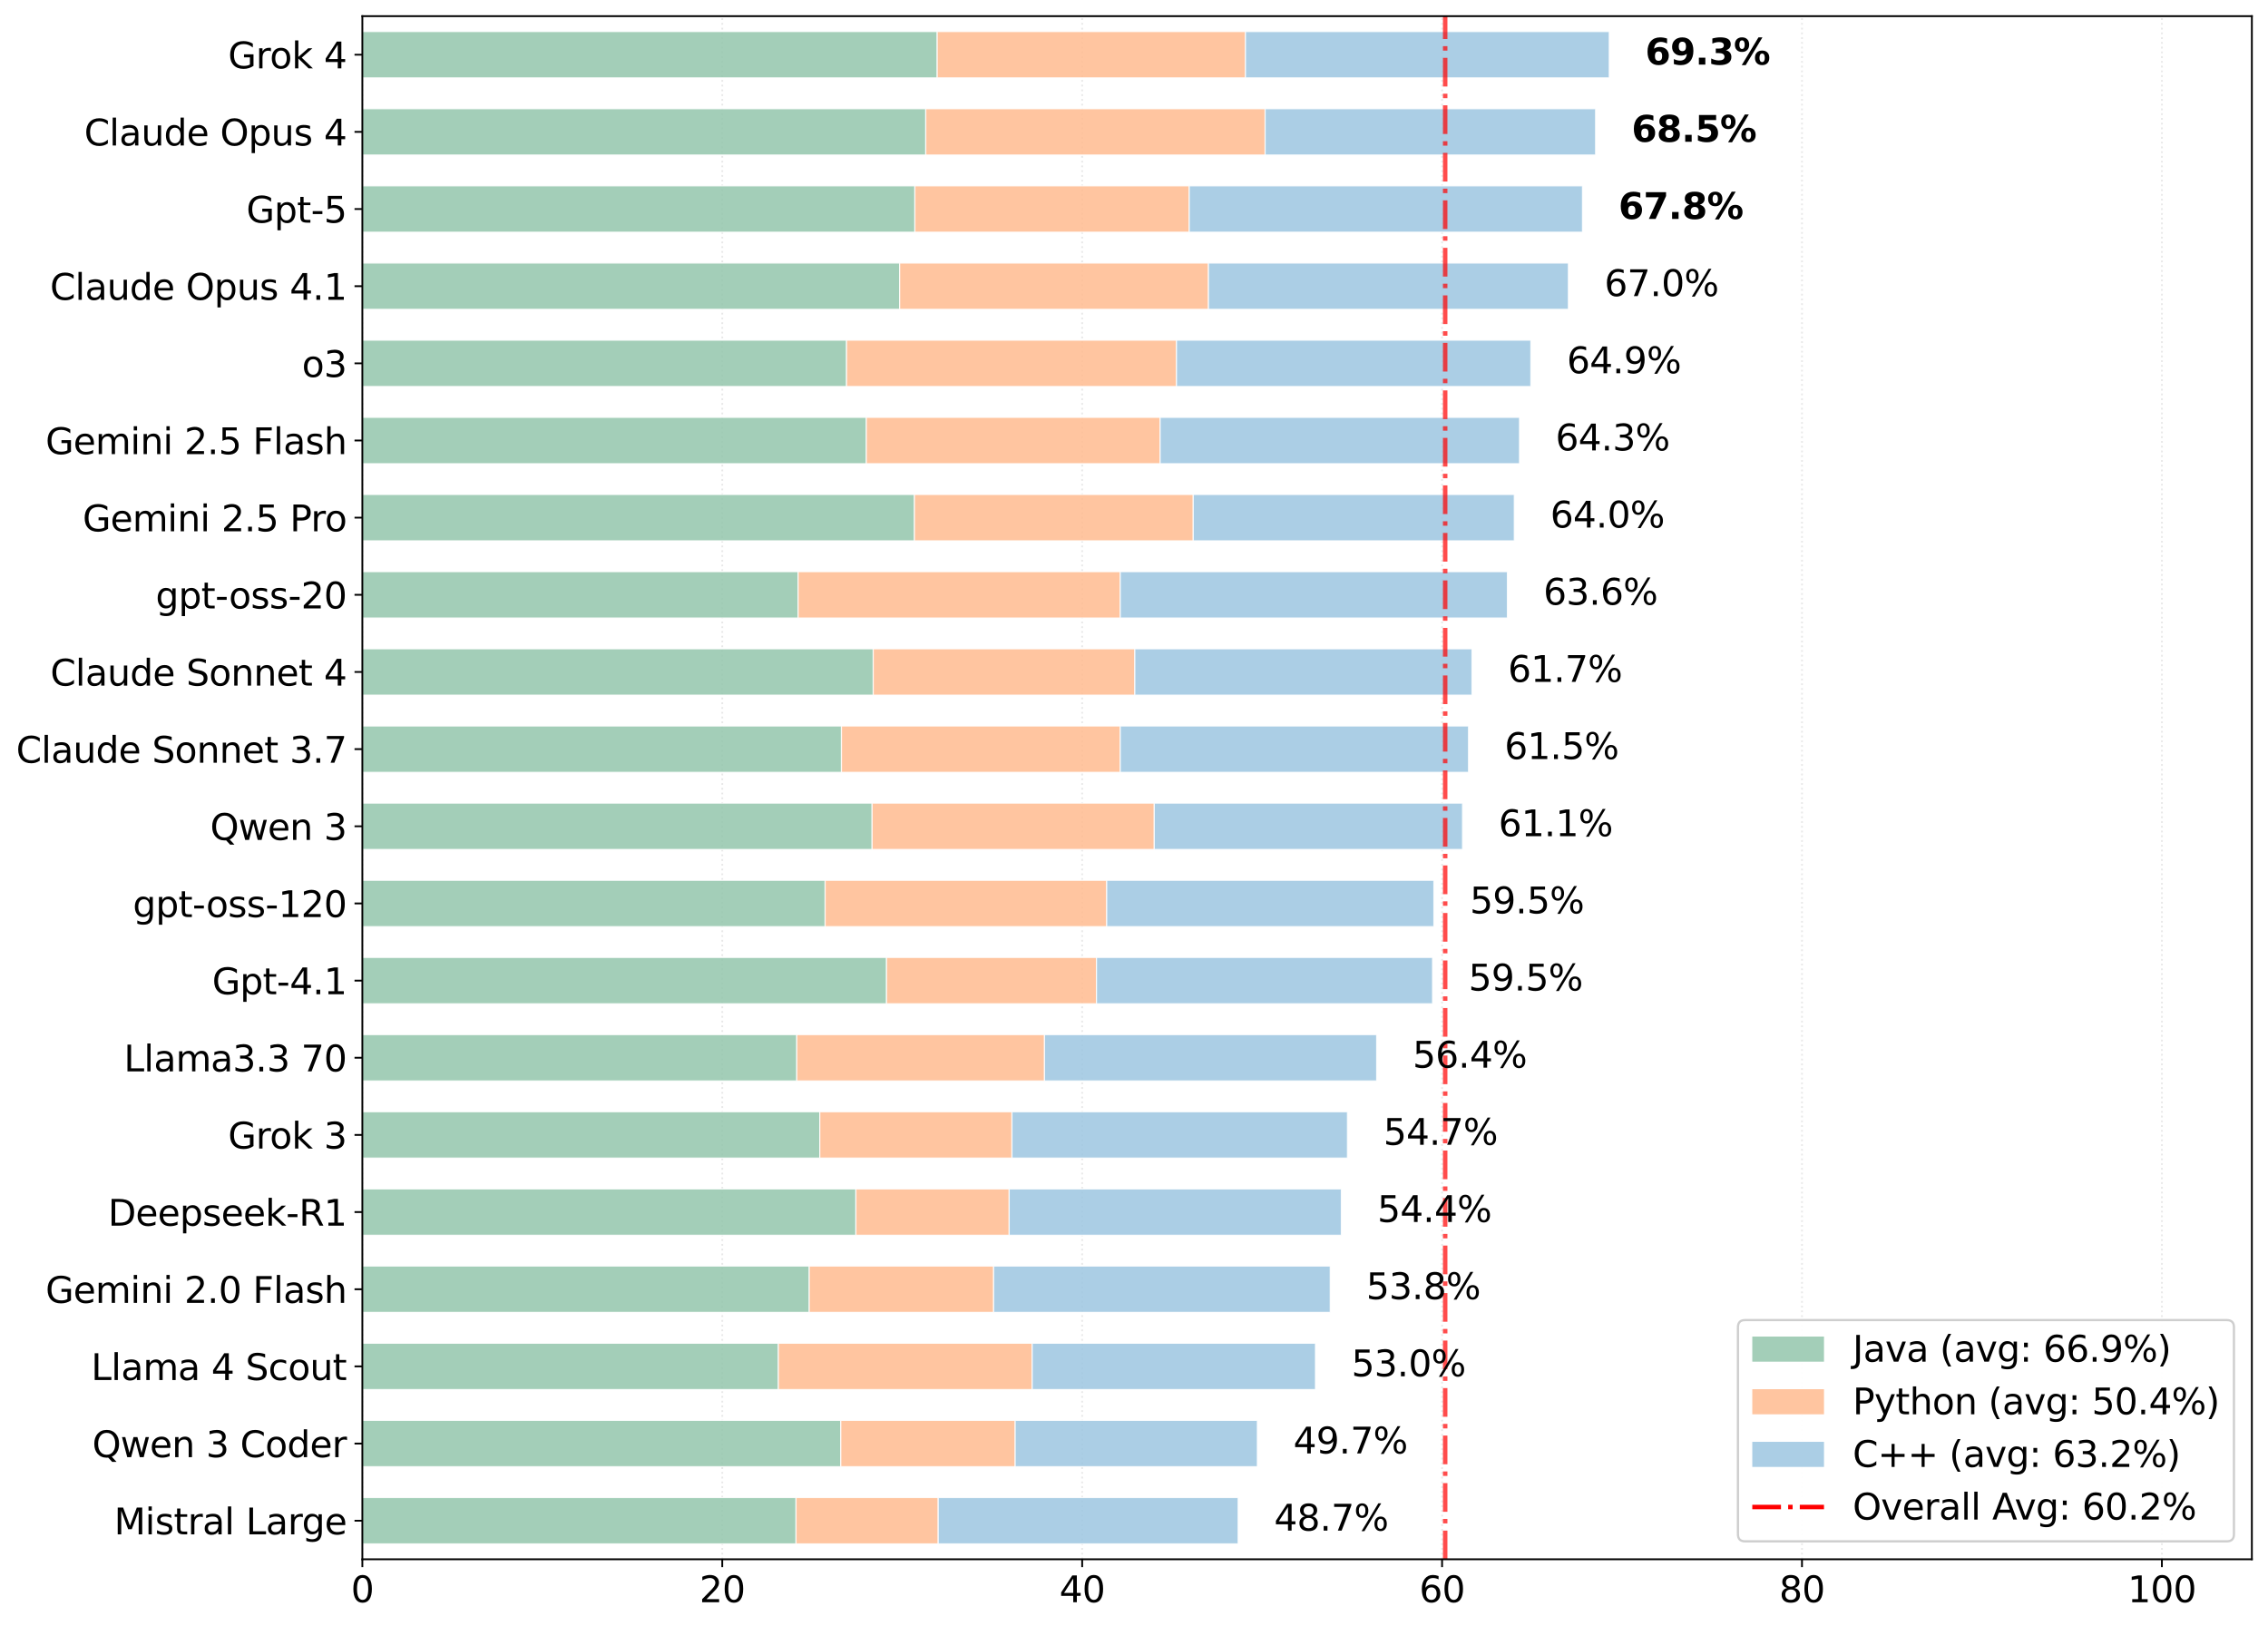 <?xml version="1.0" encoding="utf-8" standalone="no"?>
<!DOCTYPE svg PUBLIC "-//W3C//DTD SVG 1.1//EN"
  "http://www.w3.org/Graphics/SVG/1.1/DTD/svg11.dtd">
<svg xmlns:xlink="http://www.w3.org/1999/xlink" width="1012.235pt" height="725.485pt" viewBox="0 0 1012.235 725.485" xmlns="http://www.w3.org/2000/svg" version="1.1">
 <defs>
  <style type="text/css">*{stroke-linejoin: round; stroke-linecap: butt}</style>
 </defs>
 <g id="figure_1">
  <g id="patch_1">
   <path d="M 0 725.485 
L 1012.235 725.485 
L 1012.235 0 
L 0 0 
z
" style="fill: #ffffff"/>
  </g>
  <g id="axes_1">
   <g id="patch_2">
    <path d="M 161.725 695.8 
L 1005.035 695.8 
L 1005.035 7.2 
L 161.725 7.2 
z
" style="fill: #ffffff"/>
   </g>
   <g id="matplotlib.axis_1">
    <g id="xtick_1">
     <g id="line2d_1">
      <path d="M 161.725 695.8 
L 161.725 7.2 
" clip-path="url(#p81649478f6)" style="fill: none; stroke-dasharray: 0.8,1.32; stroke-dashoffset: 0; stroke: #b0b0b0; stroke-opacity: 0.3; stroke-width: 0.8"/>
     </g>
     <g id="line2d_2">
      <defs>
       <path id="me8cb03d017" d="M 0 0 
L 0 3.5 
" style="stroke: #000000; stroke-width: 0.8"/>
      </defs>
      <g>
       <use xlink:href="#me8cb03d017" x="161.725" y="695.8" style="stroke: #000000; stroke-width: 0.8"/>
      </g>
     </g>
     <g id="text_1">
      <!-- 0 -->
      <g transform="translate(156.635 714.957) scale(0.16 -0.16)">
       <defs>
        <path id="DejaVuSans-30" d="M 2034 4250 
Q 1547 4250 1301 3770 
Q 1056 3291 1056 2328 
Q 1056 1369 1301 889 
Q 1547 409 2034 409 
Q 2525 409 2770 889 
Q 3016 1369 3016 2328 
Q 3016 3291 2770 3770 
Q 2525 4250 2034 4250 
z
M 2034 4750 
Q 2819 4750 3233 4129 
Q 3647 3509 3647 2328 
Q 3647 1150 3233 529 
Q 2819 -91 2034 -91 
Q 1250 -91 836 529 
Q 422 1150 422 2328 
Q 422 3509 836 4129 
Q 1250 4750 2034 4750 
z
" transform="scale(0.016)"/>
       </defs>
       <use xlink:href="#DejaVuSans-30"/>
      </g>
     </g>
    </g>
    <g id="xtick_2">
     <g id="line2d_3">
      <path d="M 322.355 695.8 
L 322.355 7.2 
" clip-path="url(#p81649478f6)" style="fill: none; stroke-dasharray: 0.8,1.32; stroke-dashoffset: 0; stroke: #b0b0b0; stroke-opacity: 0.3; stroke-width: 0.8"/>
     </g>
     <g id="line2d_4">
      <g>
       <use xlink:href="#me8cb03d017" x="322.355" y="695.8" style="stroke: #000000; stroke-width: 0.8"/>
      </g>
     </g>
     <g id="text_2">
      <!-- 20 -->
      <g transform="translate(312.175 714.957) scale(0.16 -0.16)">
       <defs>
        <path id="DejaVuSans-32" d="M 1228 531 
L 3431 531 
L 3431 0 
L 469 0 
L 469 531 
Q 828 903 1448 1529 
Q 2069 2156 2228 2338 
Q 2531 2678 2651 2914 
Q 2772 3150 2772 3378 
Q 2772 3750 2511 3984 
Q 2250 4219 1831 4219 
Q 1534 4219 1204 4116 
Q 875 4013 500 3803 
L 500 4441 
Q 881 4594 1212 4672 
Q 1544 4750 1819 4750 
Q 2544 4750 2975 4387 
Q 3406 4025 3406 3419 
Q 3406 3131 3298 2873 
Q 3191 2616 2906 2266 
Q 2828 2175 2409 1742 
Q 1991 1309 1228 531 
z
" transform="scale(0.016)"/>
       </defs>
       <use xlink:href="#DejaVuSans-32"/>
       <use xlink:href="#DejaVuSans-30" transform="translate(63.623 0)"/>
      </g>
     </g>
    </g>
    <g id="xtick_3">
     <g id="line2d_5">
      <path d="M 482.986 695.8 
L 482.986 7.2 
" clip-path="url(#p81649478f6)" style="fill: none; stroke-dasharray: 0.8,1.32; stroke-dashoffset: 0; stroke: #b0b0b0; stroke-opacity: 0.3; stroke-width: 0.8"/>
     </g>
     <g id="line2d_6">
      <g>
       <use xlink:href="#me8cb03d017" x="482.986" y="695.8" style="stroke: #000000; stroke-width: 0.8"/>
      </g>
     </g>
     <g id="text_3">
      <!-- 40 -->
      <g transform="translate(472.806 714.957) scale(0.16 -0.16)">
       <defs>
        <path id="DejaVuSans-34" d="M 2419 4116 
L 825 1625 
L 2419 1625 
L 2419 4116 
z
M 2253 4666 
L 3047 4666 
L 3047 1625 
L 3713 1625 
L 3713 1100 
L 3047 1100 
L 3047 0 
L 2419 0 
L 2419 1100 
L 313 1100 
L 313 1709 
L 2253 4666 
z
" transform="scale(0.016)"/>
       </defs>
       <use xlink:href="#DejaVuSans-34"/>
       <use xlink:href="#DejaVuSans-30" transform="translate(63.623 0)"/>
      </g>
     </g>
    </g>
    <g id="xtick_4">
     <g id="line2d_7">
      <path d="M 643.616 695.8 
L 643.616 7.2 
" clip-path="url(#p81649478f6)" style="fill: none; stroke-dasharray: 0.8,1.32; stroke-dashoffset: 0; stroke: #b0b0b0; stroke-opacity: 0.3; stroke-width: 0.8"/>
     </g>
     <g id="line2d_8">
      <g>
       <use xlink:href="#me8cb03d017" x="643.616" y="695.8" style="stroke: #000000; stroke-width: 0.8"/>
      </g>
     </g>
     <g id="text_4">
      <!-- 60 -->
      <g transform="translate(633.436 714.957) scale(0.16 -0.16)">
       <defs>
        <path id="DejaVuSans-36" d="M 2113 2584 
Q 1688 2584 1439 2293 
Q 1191 2003 1191 1497 
Q 1191 994 1439 701 
Q 1688 409 2113 409 
Q 2538 409 2786 701 
Q 3034 994 3034 1497 
Q 3034 2003 2786 2293 
Q 2538 2584 2113 2584 
z
M 3366 4563 
L 3366 3988 
Q 3128 4100 2886 4159 
Q 2644 4219 2406 4219 
Q 1781 4219 1451 3797 
Q 1122 3375 1075 2522 
Q 1259 2794 1537 2939 
Q 1816 3084 2150 3084 
Q 2853 3084 3261 2657 
Q 3669 2231 3669 1497 
Q 3669 778 3244 343 
Q 2819 -91 2113 -91 
Q 1303 -91 875 529 
Q 447 1150 447 2328 
Q 447 3434 972 4092 
Q 1497 4750 2381 4750 
Q 2619 4750 2861 4703 
Q 3103 4656 3366 4563 
z
" transform="scale(0.016)"/>
       </defs>
       <use xlink:href="#DejaVuSans-36"/>
       <use xlink:href="#DejaVuSans-30" transform="translate(63.623 0)"/>
      </g>
     </g>
    </g>
    <g id="xtick_5">
     <g id="line2d_9">
      <path d="M 804.247 695.8 
L 804.247 7.2 
" clip-path="url(#p81649478f6)" style="fill: none; stroke-dasharray: 0.8,1.32; stroke-dashoffset: 0; stroke: #b0b0b0; stroke-opacity: 0.3; stroke-width: 0.8"/>
     </g>
     <g id="line2d_10">
      <g>
       <use xlink:href="#me8cb03d017" x="804.247" y="695.8" style="stroke: #000000; stroke-width: 0.8"/>
      </g>
     </g>
     <g id="text_5">
      <!-- 80 -->
      <g transform="translate(794.067 714.957) scale(0.16 -0.16)">
       <defs>
        <path id="DejaVuSans-38" d="M 2034 2216 
Q 1584 2216 1326 1975 
Q 1069 1734 1069 1313 
Q 1069 891 1326 650 
Q 1584 409 2034 409 
Q 2484 409 2743 651 
Q 3003 894 3003 1313 
Q 3003 1734 2745 1975 
Q 2488 2216 2034 2216 
z
M 1403 2484 
Q 997 2584 770 2862 
Q 544 3141 544 3541 
Q 544 4100 942 4425 
Q 1341 4750 2034 4750 
Q 2731 4750 3128 4425 
Q 3525 4100 3525 3541 
Q 3525 3141 3298 2862 
Q 3072 2584 2669 2484 
Q 3125 2378 3379 2068 
Q 3634 1759 3634 1313 
Q 3634 634 3220 271 
Q 2806 -91 2034 -91 
Q 1263 -91 848 271 
Q 434 634 434 1313 
Q 434 1759 690 2068 
Q 947 2378 1403 2484 
z
M 1172 3481 
Q 1172 3119 1398 2916 
Q 1625 2713 2034 2713 
Q 2441 2713 2670 2916 
Q 2900 3119 2900 3481 
Q 2900 3844 2670 4047 
Q 2441 4250 2034 4250 
Q 1625 4250 1398 4047 
Q 1172 3844 1172 3481 
z
" transform="scale(0.016)"/>
       </defs>
       <use xlink:href="#DejaVuSans-38"/>
       <use xlink:href="#DejaVuSans-30" transform="translate(63.623 0)"/>
      </g>
     </g>
    </g>
    <g id="xtick_6">
     <g id="line2d_11">
      <path d="M 964.877 695.8 
L 964.877 7.2 
" clip-path="url(#p81649478f6)" style="fill: none; stroke-dasharray: 0.8,1.32; stroke-dashoffset: 0; stroke: #b0b0b0; stroke-opacity: 0.3; stroke-width: 0.8"/>
     </g>
     <g id="line2d_12">
      <g>
       <use xlink:href="#me8cb03d017" x="964.877" y="695.8" style="stroke: #000000; stroke-width: 0.8"/>
      </g>
     </g>
     <g id="text_6">
      <!-- 100 -->
      <g transform="translate(949.607 714.957) scale(0.16 -0.16)">
       <defs>
        <path id="DejaVuSans-31" d="M 794 531 
L 1825 531 
L 1825 4091 
L 703 3866 
L 703 4441 
L 1819 4666 
L 2450 4666 
L 2450 531 
L 3481 531 
L 3481 0 
L 794 0 
L 794 531 
z
" transform="scale(0.016)"/>
       </defs>
       <use xlink:href="#DejaVuSans-31"/>
       <use xlink:href="#DejaVuSans-30" transform="translate(63.623 0)"/>
       <use xlink:href="#DejaVuSans-30" transform="translate(127.246 0)"/>
      </g>
     </g>
    </g>
   </g>
   <g id="matplotlib.axis_2">
    <g id="ytick_1">
     <g id="line2d_13">
      <defs>
       <path id="m83d568fb01" d="M 0 0 
L -3.5 0 
" style="stroke: #000000; stroke-width: 0.8"/>
      </defs>
      <g>
       <use xlink:href="#m83d568fb01" x="161.725" y="24.415" style="stroke: #000000; stroke-width: 0.8"/>
      </g>
     </g>
     <g id="text_7">
      <!-- Grok 4 -->
      <g transform="translate(101.79 30.494) scale(0.16 -0.16)">
       <defs>
        <path id="DejaVuSans-47" d="M 3809 666 
L 3809 1919 
L 2778 1919 
L 2778 2438 
L 4434 2438 
L 4434 434 
Q 4069 175 3628 42 
Q 3188 -91 2688 -91 
Q 1594 -91 976 548 
Q 359 1188 359 2328 
Q 359 3472 976 4111 
Q 1594 4750 2688 4750 
Q 3144 4750 3555 4637 
Q 3966 4525 4313 4306 
L 4313 3634 
Q 3963 3931 3569 4081 
Q 3175 4231 2741 4231 
Q 1884 4231 1454 3753 
Q 1025 3275 1025 2328 
Q 1025 1384 1454 906 
Q 1884 428 2741 428 
Q 3075 428 3337 486 
Q 3600 544 3809 666 
z
" transform="scale(0.016)"/>
        <path id="DejaVuSans-72" d="M 2631 2963 
Q 2534 3019 2420 3045 
Q 2306 3072 2169 3072 
Q 1681 3072 1420 2755 
Q 1159 2438 1159 1844 
L 1159 0 
L 581 0 
L 581 3500 
L 1159 3500 
L 1159 2956 
Q 1341 3275 1631 3429 
Q 1922 3584 2338 3584 
Q 2397 3584 2469 3576 
Q 2541 3569 2628 3553 
L 2631 2963 
z
" transform="scale(0.016)"/>
        <path id="DejaVuSans-6f" d="M 1959 3097 
Q 1497 3097 1228 2736 
Q 959 2375 959 1747 
Q 959 1119 1226 758 
Q 1494 397 1959 397 
Q 2419 397 2687 759 
Q 2956 1122 2956 1747 
Q 2956 2369 2687 2733 
Q 2419 3097 1959 3097 
z
M 1959 3584 
Q 2709 3584 3137 3096 
Q 3566 2609 3566 1747 
Q 3566 888 3137 398 
Q 2709 -91 1959 -91 
Q 1206 -91 779 398 
Q 353 888 353 1747 
Q 353 2609 779 3096 
Q 1206 3584 1959 3584 
z
" transform="scale(0.016)"/>
        <path id="DejaVuSans-6b" d="M 581 4863 
L 1159 4863 
L 1159 1991 
L 2875 3500 
L 3609 3500 
L 1753 1863 
L 3688 0 
L 2938 0 
L 1159 1709 
L 1159 0 
L 581 0 
L 581 4863 
z
" transform="scale(0.016)"/>
        <path id="DejaVuSans-20" transform="scale(0.016)"/>
       </defs>
       <use xlink:href="#DejaVuSans-47"/>
       <use xlink:href="#DejaVuSans-72" transform="translate(77.49 0)"/>
       <use xlink:href="#DejaVuSans-6f" transform="translate(116.354 0)"/>
       <use xlink:href="#DejaVuSans-6b" transform="translate(177.535 0)"/>
       <use xlink:href="#DejaVuSans-20" transform="translate(235.445 0)"/>
       <use xlink:href="#DejaVuSans-34" transform="translate(267.232 0)"/>
      </g>
     </g>
    </g>
    <g id="ytick_2">
     <g id="line2d_14">
      <g>
       <use xlink:href="#m83d568fb01" x="161.725" y="58.845" style="stroke: #000000; stroke-width: 0.8"/>
      </g>
     </g>
     <g id="text_8">
      <!-- Claude Opus 4 -->
      <g transform="translate(37.583 64.924) scale(0.16 -0.16)">
       <defs>
        <path id="DejaVuSans-43" d="M 4122 4306 
L 4122 3641 
Q 3803 3938 3442 4084 
Q 3081 4231 2675 4231 
Q 1875 4231 1450 3742 
Q 1025 3253 1025 2328 
Q 1025 1406 1450 917 
Q 1875 428 2675 428 
Q 3081 428 3442 575 
Q 3803 722 4122 1019 
L 4122 359 
Q 3791 134 3420 21 
Q 3050 -91 2638 -91 
Q 1578 -91 968 557 
Q 359 1206 359 2328 
Q 359 3453 968 4101 
Q 1578 4750 2638 4750 
Q 3056 4750 3426 4639 
Q 3797 4528 4122 4306 
z
" transform="scale(0.016)"/>
        <path id="DejaVuSans-6c" d="M 603 4863 
L 1178 4863 
L 1178 0 
L 603 0 
L 603 4863 
z
" transform="scale(0.016)"/>
        <path id="DejaVuSans-61" d="M 2194 1759 
Q 1497 1759 1228 1600 
Q 959 1441 959 1056 
Q 959 750 1161 570 
Q 1363 391 1709 391 
Q 2188 391 2477 730 
Q 2766 1069 2766 1631 
L 2766 1759 
L 2194 1759 
z
M 3341 1997 
L 3341 0 
L 2766 0 
L 2766 531 
Q 2569 213 2275 61 
Q 1981 -91 1556 -91 
Q 1019 -91 701 211 
Q 384 513 384 1019 
Q 384 1609 779 1909 
Q 1175 2209 1959 2209 
L 2766 2209 
L 2766 2266 
Q 2766 2663 2505 2880 
Q 2244 3097 1772 3097 
Q 1472 3097 1187 3025 
Q 903 2953 641 2809 
L 641 3341 
Q 956 3463 1253 3523 
Q 1550 3584 1831 3584 
Q 2591 3584 2966 3190 
Q 3341 2797 3341 1997 
z
" transform="scale(0.016)"/>
        <path id="DejaVuSans-75" d="M 544 1381 
L 544 3500 
L 1119 3500 
L 1119 1403 
Q 1119 906 1312 657 
Q 1506 409 1894 409 
Q 2359 409 2629 706 
Q 2900 1003 2900 1516 
L 2900 3500 
L 3475 3500 
L 3475 0 
L 2900 0 
L 2900 538 
Q 2691 219 2414 64 
Q 2138 -91 1772 -91 
Q 1169 -91 856 284 
Q 544 659 544 1381 
z
M 1991 3584 
L 1991 3584 
z
" transform="scale(0.016)"/>
        <path id="DejaVuSans-64" d="M 2906 2969 
L 2906 4863 
L 3481 4863 
L 3481 0 
L 2906 0 
L 2906 525 
Q 2725 213 2448 61 
Q 2172 -91 1784 -91 
Q 1150 -91 751 415 
Q 353 922 353 1747 
Q 353 2572 751 3078 
Q 1150 3584 1784 3584 
Q 2172 3584 2448 3432 
Q 2725 3281 2906 2969 
z
M 947 1747 
Q 947 1113 1208 752 
Q 1469 391 1925 391 
Q 2381 391 2643 752 
Q 2906 1113 2906 1747 
Q 2906 2381 2643 2742 
Q 2381 3103 1925 3103 
Q 1469 3103 1208 2742 
Q 947 2381 947 1747 
z
" transform="scale(0.016)"/>
        <path id="DejaVuSans-65" d="M 3597 1894 
L 3597 1613 
L 953 1613 
Q 991 1019 1311 708 
Q 1631 397 2203 397 
Q 2534 397 2845 478 
Q 3156 559 3463 722 
L 3463 178 
Q 3153 47 2828 -22 
Q 2503 -91 2169 -91 
Q 1331 -91 842 396 
Q 353 884 353 1716 
Q 353 2575 817 3079 
Q 1281 3584 2069 3584 
Q 2775 3584 3186 3129 
Q 3597 2675 3597 1894 
z
M 3022 2063 
Q 3016 2534 2758 2815 
Q 2500 3097 2075 3097 
Q 1594 3097 1305 2825 
Q 1016 2553 972 2059 
L 3022 2063 
z
" transform="scale(0.016)"/>
        <path id="DejaVuSans-4f" d="M 2522 4238 
Q 1834 4238 1429 3725 
Q 1025 3213 1025 2328 
Q 1025 1447 1429 934 
Q 1834 422 2522 422 
Q 3209 422 3611 934 
Q 4013 1447 4013 2328 
Q 4013 3213 3611 3725 
Q 3209 4238 2522 4238 
z
M 2522 4750 
Q 3503 4750 4090 4092 
Q 4678 3434 4678 2328 
Q 4678 1225 4090 567 
Q 3503 -91 2522 -91 
Q 1538 -91 948 565 
Q 359 1222 359 2328 
Q 359 3434 948 4092 
Q 1538 4750 2522 4750 
z
" transform="scale(0.016)"/>
        <path id="DejaVuSans-70" d="M 1159 525 
L 1159 -1331 
L 581 -1331 
L 581 3500 
L 1159 3500 
L 1159 2969 
Q 1341 3281 1617 3432 
Q 1894 3584 2278 3584 
Q 2916 3584 3314 3078 
Q 3713 2572 3713 1747 
Q 3713 922 3314 415 
Q 2916 -91 2278 -91 
Q 1894 -91 1617 61 
Q 1341 213 1159 525 
z
M 3116 1747 
Q 3116 2381 2855 2742 
Q 2594 3103 2138 3103 
Q 1681 3103 1420 2742 
Q 1159 2381 1159 1747 
Q 1159 1113 1420 752 
Q 1681 391 2138 391 
Q 2594 391 2855 752 
Q 3116 1113 3116 1747 
z
" transform="scale(0.016)"/>
        <path id="DejaVuSans-73" d="M 2834 3397 
L 2834 2853 
Q 2591 2978 2328 3040 
Q 2066 3103 1784 3103 
Q 1356 3103 1142 2972 
Q 928 2841 928 2578 
Q 928 2378 1081 2264 
Q 1234 2150 1697 2047 
L 1894 2003 
Q 2506 1872 2764 1633 
Q 3022 1394 3022 966 
Q 3022 478 2636 193 
Q 2250 -91 1575 -91 
Q 1294 -91 989 -36 
Q 684 19 347 128 
L 347 722 
Q 666 556 975 473 
Q 1284 391 1588 391 
Q 1994 391 2212 530 
Q 2431 669 2431 922 
Q 2431 1156 2273 1281 
Q 2116 1406 1581 1522 
L 1381 1569 
Q 847 1681 609 1914 
Q 372 2147 372 2553 
Q 372 3047 722 3315 
Q 1072 3584 1716 3584 
Q 2034 3584 2315 3537 
Q 2597 3491 2834 3397 
z
" transform="scale(0.016)"/>
       </defs>
       <use xlink:href="#DejaVuSans-43"/>
       <use xlink:href="#DejaVuSans-6c" transform="translate(69.824 0)"/>
       <use xlink:href="#DejaVuSans-61" transform="translate(97.607 0)"/>
       <use xlink:href="#DejaVuSans-75" transform="translate(158.887 0)"/>
       <use xlink:href="#DejaVuSans-64" transform="translate(222.266 0)"/>
       <use xlink:href="#DejaVuSans-65" transform="translate(285.742 0)"/>
       <use xlink:href="#DejaVuSans-20" transform="translate(347.266 0)"/>
       <use xlink:href="#DejaVuSans-4f" transform="translate(379.053 0)"/>
       <use xlink:href="#DejaVuSans-70" transform="translate(457.764 0)"/>
       <use xlink:href="#DejaVuSans-75" transform="translate(521.24 0)"/>
       <use xlink:href="#DejaVuSans-73" transform="translate(584.619 0)"/>
       <use xlink:href="#DejaVuSans-20" transform="translate(636.719 0)"/>
       <use xlink:href="#DejaVuSans-34" transform="translate(668.506 0)"/>
      </g>
     </g>
    </g>
    <g id="ytick_3">
     <g id="line2d_15">
      <g>
       <use xlink:href="#m83d568fb01" x="161.725" y="93.275" style="stroke: #000000; stroke-width: 0.8"/>
      </g>
     </g>
     <g id="text_9">
      <!-- Gpt-5 -->
      <g transform="translate(109.945 99.354) scale(0.16 -0.16)">
       <defs>
        <path id="DejaVuSans-74" d="M 1172 4494 
L 1172 3500 
L 2356 3500 
L 2356 3053 
L 1172 3053 
L 1172 1153 
Q 1172 725 1289 603 
Q 1406 481 1766 481 
L 2356 481 
L 2356 0 
L 1766 0 
Q 1100 0 847 248 
Q 594 497 594 1153 
L 594 3053 
L 172 3053 
L 172 3500 
L 594 3500 
L 594 4494 
L 1172 4494 
z
" transform="scale(0.016)"/>
        <path id="DejaVuSans-2d" d="M 313 2009 
L 1997 2009 
L 1997 1497 
L 313 1497 
L 313 2009 
z
" transform="scale(0.016)"/>
        <path id="DejaVuSans-35" d="M 691 4666 
L 3169 4666 
L 3169 4134 
L 1269 4134 
L 1269 2991 
Q 1406 3038 1543 3061 
Q 1681 3084 1819 3084 
Q 2600 3084 3056 2656 
Q 3513 2228 3513 1497 
Q 3513 744 3044 326 
Q 2575 -91 1722 -91 
Q 1428 -91 1123 -41 
Q 819 9 494 109 
L 494 744 
Q 775 591 1075 516 
Q 1375 441 1709 441 
Q 2250 441 2565 725 
Q 2881 1009 2881 1497 
Q 2881 1984 2565 2268 
Q 2250 2553 1709 2553 
Q 1456 2553 1204 2497 
Q 953 2441 691 2322 
L 691 4666 
z
" transform="scale(0.016)"/>
       </defs>
       <use xlink:href="#DejaVuSans-47"/>
       <use xlink:href="#DejaVuSans-70" transform="translate(77.49 0)"/>
       <use xlink:href="#DejaVuSans-74" transform="translate(140.967 0)"/>
       <use xlink:href="#DejaVuSans-2d" transform="translate(180.176 0)"/>
       <use xlink:href="#DejaVuSans-35" transform="translate(216.26 0)"/>
      </g>
     </g>
    </g>
    <g id="ytick_4">
     <g id="line2d_16">
      <g>
       <use xlink:href="#m83d568fb01" x="161.725" y="127.705" style="stroke: #000000; stroke-width: 0.8"/>
      </g>
     </g>
     <g id="text_10">
      <!-- Claude Opus 4.1 -->
      <g transform="translate(22.317 133.784) scale(0.16 -0.16)">
       <defs>
        <path id="DejaVuSans-2e" d="M 684 794 
L 1344 794 
L 1344 0 
L 684 0 
L 684 794 
z
" transform="scale(0.016)"/>
       </defs>
       <use xlink:href="#DejaVuSans-43"/>
       <use xlink:href="#DejaVuSans-6c" transform="translate(69.824 0)"/>
       <use xlink:href="#DejaVuSans-61" transform="translate(97.607 0)"/>
       <use xlink:href="#DejaVuSans-75" transform="translate(158.887 0)"/>
       <use xlink:href="#DejaVuSans-64" transform="translate(222.266 0)"/>
       <use xlink:href="#DejaVuSans-65" transform="translate(285.742 0)"/>
       <use xlink:href="#DejaVuSans-20" transform="translate(347.266 0)"/>
       <use xlink:href="#DejaVuSans-4f" transform="translate(379.053 0)"/>
       <use xlink:href="#DejaVuSans-70" transform="translate(457.764 0)"/>
       <use xlink:href="#DejaVuSans-75" transform="translate(521.24 0)"/>
       <use xlink:href="#DejaVuSans-73" transform="translate(584.619 0)"/>
       <use xlink:href="#DejaVuSans-20" transform="translate(636.719 0)"/>
       <use xlink:href="#DejaVuSans-34" transform="translate(668.506 0)"/>
       <use xlink:href="#DejaVuSans-2e" transform="translate(732.129 0)"/>
       <use xlink:href="#DejaVuSans-31" transform="translate(763.916 0)"/>
      </g>
     </g>
    </g>
    <g id="ytick_5">
     <g id="line2d_17">
      <g>
       <use xlink:href="#m83d568fb01" x="161.725" y="162.135" style="stroke: #000000; stroke-width: 0.8"/>
      </g>
     </g>
     <g id="text_11">
      <!-- o3 -->
      <g transform="translate(134.755 168.214) scale(0.16 -0.16)">
       <defs>
        <path id="DejaVuSans-33" d="M 2597 2516 
Q 3050 2419 3304 2112 
Q 3559 1806 3559 1356 
Q 3559 666 3084 287 
Q 2609 -91 1734 -91 
Q 1441 -91 1130 -33 
Q 819 25 488 141 
L 488 750 
Q 750 597 1062 519 
Q 1375 441 1716 441 
Q 2309 441 2620 675 
Q 2931 909 2931 1356 
Q 2931 1769 2642 2001 
Q 2353 2234 1838 2234 
L 1294 2234 
L 1294 2753 
L 1863 2753 
Q 2328 2753 2575 2939 
Q 2822 3125 2822 3475 
Q 2822 3834 2567 4026 
Q 2313 4219 1838 4219 
Q 1578 4219 1281 4162 
Q 984 4106 628 3988 
L 628 4550 
Q 988 4650 1302 4700 
Q 1616 4750 1894 4750 
Q 2613 4750 3031 4423 
Q 3450 4097 3450 3541 
Q 3450 3153 3228 2886 
Q 3006 2619 2597 2516 
z
" transform="scale(0.016)"/>
       </defs>
       <use xlink:href="#DejaVuSans-6f"/>
       <use xlink:href="#DejaVuSans-33" transform="translate(61.182 0)"/>
      </g>
     </g>
    </g>
    <g id="ytick_6">
     <g id="line2d_18">
      <g>
       <use xlink:href="#m83d568fb01" x="161.725" y="196.565" style="stroke: #000000; stroke-width: 0.8"/>
      </g>
     </g>
     <g id="text_12">
      <!-- Gemini 2.5 Flash -->
      <g transform="translate(20.325 202.644) scale(0.16 -0.16)">
       <defs>
        <path id="DejaVuSans-6d" d="M 3328 2828 
Q 3544 3216 3844 3400 
Q 4144 3584 4550 3584 
Q 5097 3584 5394 3201 
Q 5691 2819 5691 2113 
L 5691 0 
L 5113 0 
L 5113 2094 
Q 5113 2597 4934 2840 
Q 4756 3084 4391 3084 
Q 3944 3084 3684 2787 
Q 3425 2491 3425 1978 
L 3425 0 
L 2847 0 
L 2847 2094 
Q 2847 2600 2669 2842 
Q 2491 3084 2119 3084 
Q 1678 3084 1418 2786 
Q 1159 2488 1159 1978 
L 1159 0 
L 581 0 
L 581 3500 
L 1159 3500 
L 1159 2956 
Q 1356 3278 1631 3431 
Q 1906 3584 2284 3584 
Q 2666 3584 2933 3390 
Q 3200 3197 3328 2828 
z
" transform="scale(0.016)"/>
        <path id="DejaVuSans-69" d="M 603 3500 
L 1178 3500 
L 1178 0 
L 603 0 
L 603 3500 
z
M 603 4863 
L 1178 4863 
L 1178 4134 
L 603 4134 
L 603 4863 
z
" transform="scale(0.016)"/>
        <path id="DejaVuSans-6e" d="M 3513 2113 
L 3513 0 
L 2938 0 
L 2938 2094 
Q 2938 2591 2744 2837 
Q 2550 3084 2163 3084 
Q 1697 3084 1428 2787 
Q 1159 2491 1159 1978 
L 1159 0 
L 581 0 
L 581 3500 
L 1159 3500 
L 1159 2956 
Q 1366 3272 1645 3428 
Q 1925 3584 2291 3584 
Q 2894 3584 3203 3211 
Q 3513 2838 3513 2113 
z
" transform="scale(0.016)"/>
        <path id="DejaVuSans-46" d="M 628 4666 
L 3309 4666 
L 3309 4134 
L 1259 4134 
L 1259 2759 
L 3109 2759 
L 3109 2228 
L 1259 2228 
L 1259 0 
L 628 0 
L 628 4666 
z
" transform="scale(0.016)"/>
        <path id="DejaVuSans-68" d="M 3513 2113 
L 3513 0 
L 2938 0 
L 2938 2094 
Q 2938 2591 2744 2837 
Q 2550 3084 2163 3084 
Q 1697 3084 1428 2787 
Q 1159 2491 1159 1978 
L 1159 0 
L 581 0 
L 581 4863 
L 1159 4863 
L 1159 2956 
Q 1366 3272 1645 3428 
Q 1925 3584 2291 3584 
Q 2894 3584 3203 3211 
Q 3513 2838 3513 2113 
z
" transform="scale(0.016)"/>
       </defs>
       <use xlink:href="#DejaVuSans-47"/>
       <use xlink:href="#DejaVuSans-65" transform="translate(77.49 0)"/>
       <use xlink:href="#DejaVuSans-6d" transform="translate(139.014 0)"/>
       <use xlink:href="#DejaVuSans-69" transform="translate(236.426 0)"/>
       <use xlink:href="#DejaVuSans-6e" transform="translate(264.209 0)"/>
       <use xlink:href="#DejaVuSans-69" transform="translate(327.588 0)"/>
       <use xlink:href="#DejaVuSans-20" transform="translate(355.371 0)"/>
       <use xlink:href="#DejaVuSans-32" transform="translate(387.158 0)"/>
       <use xlink:href="#DejaVuSans-2e" transform="translate(450.781 0)"/>
       <use xlink:href="#DejaVuSans-35" transform="translate(482.568 0)"/>
       <use xlink:href="#DejaVuSans-20" transform="translate(546.191 0)"/>
       <use xlink:href="#DejaVuSans-46" transform="translate(577.979 0)"/>
       <use xlink:href="#DejaVuSans-6c" transform="translate(635.498 0)"/>
       <use xlink:href="#DejaVuSans-61" transform="translate(663.281 0)"/>
       <use xlink:href="#DejaVuSans-73" transform="translate(724.561 0)"/>
       <use xlink:href="#DejaVuSans-68" transform="translate(776.66 0)"/>
      </g>
     </g>
    </g>
    <g id="ytick_7">
     <g id="line2d_19">
      <g>
       <use xlink:href="#m83d568fb01" x="161.725" y="230.995" style="stroke: #000000; stroke-width: 0.8"/>
      </g>
     </g>
     <g id="text_13">
      <!-- Gemini 2.5 Pro -->
      <g transform="translate(36.877 237.074) scale(0.16 -0.16)">
       <defs>
        <path id="DejaVuSans-50" d="M 1259 4147 
L 1259 2394 
L 2053 2394 
Q 2494 2394 2734 2622 
Q 2975 2850 2975 3272 
Q 2975 3691 2734 3919 
Q 2494 4147 2053 4147 
L 1259 4147 
z
M 628 4666 
L 2053 4666 
Q 2838 4666 3239 4311 
Q 3641 3956 3641 3272 
Q 3641 2581 3239 2228 
Q 2838 1875 2053 1875 
L 1259 1875 
L 1259 0 
L 628 0 
L 628 4666 
z
" transform="scale(0.016)"/>
       </defs>
       <use xlink:href="#DejaVuSans-47"/>
       <use xlink:href="#DejaVuSans-65" transform="translate(77.49 0)"/>
       <use xlink:href="#DejaVuSans-6d" transform="translate(139.014 0)"/>
       <use xlink:href="#DejaVuSans-69" transform="translate(236.426 0)"/>
       <use xlink:href="#DejaVuSans-6e" transform="translate(264.209 0)"/>
       <use xlink:href="#DejaVuSans-69" transform="translate(327.588 0)"/>
       <use xlink:href="#DejaVuSans-20" transform="translate(355.371 0)"/>
       <use xlink:href="#DejaVuSans-32" transform="translate(387.158 0)"/>
       <use xlink:href="#DejaVuSans-2e" transform="translate(450.781 0)"/>
       <use xlink:href="#DejaVuSans-35" transform="translate(482.568 0)"/>
       <use xlink:href="#DejaVuSans-20" transform="translate(546.191 0)"/>
       <use xlink:href="#DejaVuSans-50" transform="translate(577.979 0)"/>
       <use xlink:href="#DejaVuSans-72" transform="translate(636.531 0)"/>
       <use xlink:href="#DejaVuSans-6f" transform="translate(675.395 0)"/>
      </g>
     </g>
    </g>
    <g id="ytick_8">
     <g id="line2d_20">
      <g>
       <use xlink:href="#m83d568fb01" x="161.725" y="265.425" style="stroke: #000000; stroke-width: 0.8"/>
      </g>
     </g>
     <g id="text_14">
      <!-- gpt-oss-20 -->
      <g transform="translate(69.472 271.504) scale(0.16 -0.16)">
       <defs>
        <path id="DejaVuSans-67" d="M 2906 1791 
Q 2906 2416 2648 2759 
Q 2391 3103 1925 3103 
Q 1463 3103 1205 2759 
Q 947 2416 947 1791 
Q 947 1169 1205 825 
Q 1463 481 1925 481 
Q 2391 481 2648 825 
Q 2906 1169 2906 1791 
z
M 3481 434 
Q 3481 -459 3084 -895 
Q 2688 -1331 1869 -1331 
Q 1566 -1331 1297 -1286 
Q 1028 -1241 775 -1147 
L 775 -588 
Q 1028 -725 1275 -790 
Q 1522 -856 1778 -856 
Q 2344 -856 2625 -561 
Q 2906 -266 2906 331 
L 2906 616 
Q 2728 306 2450 153 
Q 2172 0 1784 0 
Q 1141 0 747 490 
Q 353 981 353 1791 
Q 353 2603 747 3093 
Q 1141 3584 1784 3584 
Q 2172 3584 2450 3431 
Q 2728 3278 2906 2969 
L 2906 3500 
L 3481 3500 
L 3481 434 
z
" transform="scale(0.016)"/>
       </defs>
       <use xlink:href="#DejaVuSans-67"/>
       <use xlink:href="#DejaVuSans-70" transform="translate(63.477 0)"/>
       <use xlink:href="#DejaVuSans-74" transform="translate(126.953 0)"/>
       <use xlink:href="#DejaVuSans-2d" transform="translate(166.162 0)"/>
       <use xlink:href="#DejaVuSans-6f" transform="translate(204.121 0)"/>
       <use xlink:href="#DejaVuSans-73" transform="translate(265.303 0)"/>
       <use xlink:href="#DejaVuSans-73" transform="translate(317.402 0)"/>
       <use xlink:href="#DejaVuSans-2d" transform="translate(369.502 0)"/>
       <use xlink:href="#DejaVuSans-32" transform="translate(405.586 0)"/>
       <use xlink:href="#DejaVuSans-30" transform="translate(469.209 0)"/>
      </g>
     </g>
    </g>
    <g id="ytick_9">
     <g id="line2d_21">
      <g>
       <use xlink:href="#m83d568fb01" x="161.725" y="299.855" style="stroke: #000000; stroke-width: 0.8"/>
      </g>
     </g>
     <g id="text_15">
      <!-- Claude Sonnet 4 -->
      <g transform="translate(22.465 305.934) scale(0.16 -0.16)">
       <defs>
        <path id="DejaVuSans-53" d="M 3425 4513 
L 3425 3897 
Q 3066 4069 2747 4153 
Q 2428 4238 2131 4238 
Q 1616 4238 1336 4038 
Q 1056 3838 1056 3469 
Q 1056 3159 1242 3001 
Q 1428 2844 1947 2747 
L 2328 2669 
Q 3034 2534 3370 2195 
Q 3706 1856 3706 1288 
Q 3706 609 3251 259 
Q 2797 -91 1919 -91 
Q 1588 -91 1214 -16 
Q 841 59 441 206 
L 441 856 
Q 825 641 1194 531 
Q 1563 422 1919 422 
Q 2459 422 2753 634 
Q 3047 847 3047 1241 
Q 3047 1584 2836 1778 
Q 2625 1972 2144 2069 
L 1759 2144 
Q 1053 2284 737 2584 
Q 422 2884 422 3419 
Q 422 4038 858 4394 
Q 1294 4750 2059 4750 
Q 2388 4750 2728 4690 
Q 3069 4631 3425 4513 
z
" transform="scale(0.016)"/>
       </defs>
       <use xlink:href="#DejaVuSans-43"/>
       <use xlink:href="#DejaVuSans-6c" transform="translate(69.824 0)"/>
       <use xlink:href="#DejaVuSans-61" transform="translate(97.607 0)"/>
       <use xlink:href="#DejaVuSans-75" transform="translate(158.887 0)"/>
       <use xlink:href="#DejaVuSans-64" transform="translate(222.266 0)"/>
       <use xlink:href="#DejaVuSans-65" transform="translate(285.742 0)"/>
       <use xlink:href="#DejaVuSans-20" transform="translate(347.266 0)"/>
       <use xlink:href="#DejaVuSans-53" transform="translate(379.053 0)"/>
       <use xlink:href="#DejaVuSans-6f" transform="translate(442.529 0)"/>
       <use xlink:href="#DejaVuSans-6e" transform="translate(503.711 0)"/>
       <use xlink:href="#DejaVuSans-6e" transform="translate(567.09 0)"/>
       <use xlink:href="#DejaVuSans-65" transform="translate(630.469 0)"/>
       <use xlink:href="#DejaVuSans-74" transform="translate(691.992 0)"/>
       <use xlink:href="#DejaVuSans-20" transform="translate(731.201 0)"/>
       <use xlink:href="#DejaVuSans-34" transform="translate(762.988 0)"/>
      </g>
     </g>
    </g>
    <g id="ytick_10">
     <g id="line2d_22">
      <g>
       <use xlink:href="#m83d568fb01" x="161.725" y="334.285" style="stroke: #000000; stroke-width: 0.8"/>
      </g>
     </g>
     <g id="text_16">
      <!-- Claude Sonnet 3.7 -->
      <g transform="translate(7.2 340.364) scale(0.16 -0.16)">
       <defs>
        <path id="DejaVuSans-37" d="M 525 4666 
L 3525 4666 
L 3525 4397 
L 1831 0 
L 1172 0 
L 2766 4134 
L 525 4134 
L 525 4666 
z
" transform="scale(0.016)"/>
       </defs>
       <use xlink:href="#DejaVuSans-43"/>
       <use xlink:href="#DejaVuSans-6c" transform="translate(69.824 0)"/>
       <use xlink:href="#DejaVuSans-61" transform="translate(97.607 0)"/>
       <use xlink:href="#DejaVuSans-75" transform="translate(158.887 0)"/>
       <use xlink:href="#DejaVuSans-64" transform="translate(222.266 0)"/>
       <use xlink:href="#DejaVuSans-65" transform="translate(285.742 0)"/>
       <use xlink:href="#DejaVuSans-20" transform="translate(347.266 0)"/>
       <use xlink:href="#DejaVuSans-53" transform="translate(379.053 0)"/>
       <use xlink:href="#DejaVuSans-6f" transform="translate(442.529 0)"/>
       <use xlink:href="#DejaVuSans-6e" transform="translate(503.711 0)"/>
       <use xlink:href="#DejaVuSans-6e" transform="translate(567.09 0)"/>
       <use xlink:href="#DejaVuSans-65" transform="translate(630.469 0)"/>
       <use xlink:href="#DejaVuSans-74" transform="translate(691.992 0)"/>
       <use xlink:href="#DejaVuSans-20" transform="translate(731.201 0)"/>
       <use xlink:href="#DejaVuSans-33" transform="translate(762.988 0)"/>
       <use xlink:href="#DejaVuSans-2e" transform="translate(826.611 0)"/>
       <use xlink:href="#DejaVuSans-37" transform="translate(858.398 0)"/>
      </g>
     </g>
    </g>
    <g id="ytick_11">
     <g id="line2d_23">
      <g>
       <use xlink:href="#m83d568fb01" x="161.725" y="368.715" style="stroke: #000000; stroke-width: 0.8"/>
      </g>
     </g>
     <g id="text_17">
      <!-- Qwen 3 -->
      <g transform="translate(93.795 374.794) scale(0.16 -0.16)">
       <defs>
        <path id="DejaVuSans-51" d="M 2522 4238 
Q 1834 4238 1429 3725 
Q 1025 3213 1025 2328 
Q 1025 1447 1429 934 
Q 1834 422 2522 422 
Q 3209 422 3611 934 
Q 4013 1447 4013 2328 
Q 4013 3213 3611 3725 
Q 3209 4238 2522 4238 
z
M 3406 84 
L 4238 -825 
L 3475 -825 
L 2784 -78 
Q 2681 -84 2626 -87 
Q 2572 -91 2522 -91 
Q 1538 -91 948 567 
Q 359 1225 359 2328 
Q 359 3434 948 4092 
Q 1538 4750 2522 4750 
Q 3503 4750 4090 4092 
Q 4678 3434 4678 2328 
Q 4678 1516 4351 937 
Q 4025 359 3406 84 
z
" transform="scale(0.016)"/>
        <path id="DejaVuSans-77" d="M 269 3500 
L 844 3500 
L 1563 769 
L 2278 3500 
L 2956 3500 
L 3675 769 
L 4391 3500 
L 4966 3500 
L 4050 0 
L 3372 0 
L 2619 2869 
L 1863 0 
L 1184 0 
L 269 3500 
z
" transform="scale(0.016)"/>
       </defs>
       <use xlink:href="#DejaVuSans-51"/>
       <use xlink:href="#DejaVuSans-77" transform="translate(78.711 0)"/>
       <use xlink:href="#DejaVuSans-65" transform="translate(160.498 0)"/>
       <use xlink:href="#DejaVuSans-6e" transform="translate(222.021 0)"/>
       <use xlink:href="#DejaVuSans-20" transform="translate(285.4 0)"/>
       <use xlink:href="#DejaVuSans-33" transform="translate(317.188 0)"/>
      </g>
     </g>
    </g>
    <g id="ytick_12">
     <g id="line2d_24">
      <g>
       <use xlink:href="#m83d568fb01" x="161.725" y="403.145" style="stroke: #000000; stroke-width: 0.8"/>
      </g>
     </g>
     <g id="text_18">
      <!-- gpt-oss-120 -->
      <g transform="translate(59.292 409.224) scale(0.16 -0.16)">
       <use xlink:href="#DejaVuSans-67"/>
       <use xlink:href="#DejaVuSans-70" transform="translate(63.477 0)"/>
       <use xlink:href="#DejaVuSans-74" transform="translate(126.953 0)"/>
       <use xlink:href="#DejaVuSans-2d" transform="translate(166.162 0)"/>
       <use xlink:href="#DejaVuSans-6f" transform="translate(204.121 0)"/>
       <use xlink:href="#DejaVuSans-73" transform="translate(265.303 0)"/>
       <use xlink:href="#DejaVuSans-73" transform="translate(317.402 0)"/>
       <use xlink:href="#DejaVuSans-2d" transform="translate(369.502 0)"/>
       <use xlink:href="#DejaVuSans-31" transform="translate(405.586 0)"/>
       <use xlink:href="#DejaVuSans-32" transform="translate(469.209 0)"/>
       <use xlink:href="#DejaVuSans-30" transform="translate(532.832 0)"/>
      </g>
     </g>
    </g>
    <g id="ytick_13">
     <g id="line2d_25">
      <g>
       <use xlink:href="#m83d568fb01" x="161.725" y="437.575" style="stroke: #000000; stroke-width: 0.8"/>
      </g>
     </g>
     <g id="text_19">
      <!-- Gpt-4.1 -->
      <g transform="translate(94.68 443.654) scale(0.16 -0.16)">
       <use xlink:href="#DejaVuSans-47"/>
       <use xlink:href="#DejaVuSans-70" transform="translate(77.49 0)"/>
       <use xlink:href="#DejaVuSans-74" transform="translate(140.967 0)"/>
       <use xlink:href="#DejaVuSans-2d" transform="translate(180.176 0)"/>
       <use xlink:href="#DejaVuSans-34" transform="translate(216.26 0)"/>
       <use xlink:href="#DejaVuSans-2e" transform="translate(279.883 0)"/>
       <use xlink:href="#DejaVuSans-31" transform="translate(311.67 0)"/>
      </g>
     </g>
    </g>
    <g id="ytick_14">
     <g id="line2d_26">
      <g>
       <use xlink:href="#m83d568fb01" x="161.725" y="472.005" style="stroke: #000000; stroke-width: 0.8"/>
      </g>
     </g>
     <g id="text_20">
      <!-- Llama3.3 70 -->
      <g transform="translate(55.28 478.084) scale(0.16 -0.16)">
       <defs>
        <path id="DejaVuSans-4c" d="M 628 4666 
L 1259 4666 
L 1259 531 
L 3531 531 
L 3531 0 
L 628 0 
L 628 4666 
z
" transform="scale(0.016)"/>
       </defs>
       <use xlink:href="#DejaVuSans-4c"/>
       <use xlink:href="#DejaVuSans-6c" transform="translate(55.713 0)"/>
       <use xlink:href="#DejaVuSans-61" transform="translate(83.496 0)"/>
       <use xlink:href="#DejaVuSans-6d" transform="translate(144.775 0)"/>
       <use xlink:href="#DejaVuSans-61" transform="translate(242.188 0)"/>
       <use xlink:href="#DejaVuSans-33" transform="translate(303.467 0)"/>
       <use xlink:href="#DejaVuSans-2e" transform="translate(367.09 0)"/>
       <use xlink:href="#DejaVuSans-33" transform="translate(398.877 0)"/>
       <use xlink:href="#DejaVuSans-20" transform="translate(462.5 0)"/>
       <use xlink:href="#DejaVuSans-37" transform="translate(494.287 0)"/>
       <use xlink:href="#DejaVuSans-30" transform="translate(557.91 0)"/>
      </g>
     </g>
    </g>
    <g id="ytick_15">
     <g id="line2d_27">
      <g>
       <use xlink:href="#m83d568fb01" x="161.725" y="506.435" style="stroke: #000000; stroke-width: 0.8"/>
      </g>
     </g>
     <g id="text_21">
      <!-- Grok 3 -->
      <g transform="translate(101.79 512.514) scale(0.16 -0.16)">
       <use xlink:href="#DejaVuSans-47"/>
       <use xlink:href="#DejaVuSans-72" transform="translate(77.49 0)"/>
       <use xlink:href="#DejaVuSans-6f" transform="translate(116.354 0)"/>
       <use xlink:href="#DejaVuSans-6b" transform="translate(177.535 0)"/>
       <use xlink:href="#DejaVuSans-20" transform="translate(235.445 0)"/>
       <use xlink:href="#DejaVuSans-33" transform="translate(267.232 0)"/>
      </g>
     </g>
    </g>
    <g id="ytick_16">
     <g id="line2d_28">
      <g>
       <use xlink:href="#m83d568fb01" x="161.725" y="540.865" style="stroke: #000000; stroke-width: 0.8"/>
      </g>
     </g>
     <g id="text_22">
      <!-- Deepseek-R1 -->
      <g transform="translate(48.197 546.944) scale(0.16 -0.16)">
       <defs>
        <path id="DejaVuSans-44" d="M 1259 4147 
L 1259 519 
L 2022 519 
Q 2988 519 3436 956 
Q 3884 1394 3884 2338 
Q 3884 3275 3436 3711 
Q 2988 4147 2022 4147 
L 1259 4147 
z
M 628 4666 
L 1925 4666 
Q 3281 4666 3915 4102 
Q 4550 3538 4550 2338 
Q 4550 1131 3912 565 
Q 3275 0 1925 0 
L 628 0 
L 628 4666 
z
" transform="scale(0.016)"/>
        <path id="DejaVuSans-52" d="M 2841 2188 
Q 3044 2119 3236 1894 
Q 3428 1669 3622 1275 
L 4263 0 
L 3584 0 
L 2988 1197 
Q 2756 1666 2539 1819 
Q 2322 1972 1947 1972 
L 1259 1972 
L 1259 0 
L 628 0 
L 628 4666 
L 2053 4666 
Q 2853 4666 3247 4331 
Q 3641 3997 3641 3322 
Q 3641 2881 3436 2590 
Q 3231 2300 2841 2188 
z
M 1259 4147 
L 1259 2491 
L 2053 2491 
Q 2509 2491 2742 2702 
Q 2975 2913 2975 3322 
Q 2975 3731 2742 3939 
Q 2509 4147 2053 4147 
L 1259 4147 
z
" transform="scale(0.016)"/>
       </defs>
       <use xlink:href="#DejaVuSans-44"/>
       <use xlink:href="#DejaVuSans-65" transform="translate(77.002 0)"/>
       <use xlink:href="#DejaVuSans-65" transform="translate(138.525 0)"/>
       <use xlink:href="#DejaVuSans-70" transform="translate(200.049 0)"/>
       <use xlink:href="#DejaVuSans-73" transform="translate(263.525 0)"/>
       <use xlink:href="#DejaVuSans-65" transform="translate(315.625 0)"/>
       <use xlink:href="#DejaVuSans-65" transform="translate(377.148 0)"/>
       <use xlink:href="#DejaVuSans-6b" transform="translate(438.672 0)"/>
       <use xlink:href="#DejaVuSans-2d" transform="translate(496.582 0)"/>
       <use xlink:href="#DejaVuSans-52" transform="translate(532.666 0)"/>
       <use xlink:href="#DejaVuSans-31" transform="translate(602.148 0)"/>
      </g>
     </g>
    </g>
    <g id="ytick_17">
     <g id="line2d_29">
      <g>
       <use xlink:href="#m83d568fb01" x="161.725" y="575.295" style="stroke: #000000; stroke-width: 0.8"/>
      </g>
     </g>
     <g id="text_23">
      <!-- Gemini 2.0 Flash -->
      <g transform="translate(20.325 581.374) scale(0.16 -0.16)">
       <use xlink:href="#DejaVuSans-47"/>
       <use xlink:href="#DejaVuSans-65" transform="translate(77.49 0)"/>
       <use xlink:href="#DejaVuSans-6d" transform="translate(139.014 0)"/>
       <use xlink:href="#DejaVuSans-69" transform="translate(236.426 0)"/>
       <use xlink:href="#DejaVuSans-6e" transform="translate(264.209 0)"/>
       <use xlink:href="#DejaVuSans-69" transform="translate(327.588 0)"/>
       <use xlink:href="#DejaVuSans-20" transform="translate(355.371 0)"/>
       <use xlink:href="#DejaVuSans-32" transform="translate(387.158 0)"/>
       <use xlink:href="#DejaVuSans-2e" transform="translate(450.781 0)"/>
       <use xlink:href="#DejaVuSans-30" transform="translate(482.568 0)"/>
       <use xlink:href="#DejaVuSans-20" transform="translate(546.191 0)"/>
       <use xlink:href="#DejaVuSans-46" transform="translate(577.979 0)"/>
       <use xlink:href="#DejaVuSans-6c" transform="translate(635.498 0)"/>
       <use xlink:href="#DejaVuSans-61" transform="translate(663.281 0)"/>
       <use xlink:href="#DejaVuSans-73" transform="translate(724.561 0)"/>
       <use xlink:href="#DejaVuSans-68" transform="translate(776.66 0)"/>
      </g>
     </g>
    </g>
    <g id="ytick_18">
     <g id="line2d_30">
      <g>
       <use xlink:href="#m83d568fb01" x="161.725" y="609.725" style="stroke: #000000; stroke-width: 0.8"/>
      </g>
     </g>
     <g id="text_24">
      <!-- Llama 4 Scout -->
      <g transform="translate(40.663 615.804) scale(0.16 -0.16)">
       <defs>
        <path id="DejaVuSans-63" d="M 3122 3366 
L 3122 2828 
Q 2878 2963 2633 3030 
Q 2388 3097 2138 3097 
Q 1578 3097 1268 2742 
Q 959 2388 959 1747 
Q 959 1106 1268 751 
Q 1578 397 2138 397 
Q 2388 397 2633 464 
Q 2878 531 3122 666 
L 3122 134 
Q 2881 22 2623 -34 
Q 2366 -91 2075 -91 
Q 1284 -91 818 406 
Q 353 903 353 1747 
Q 353 2603 823 3093 
Q 1294 3584 2113 3584 
Q 2378 3584 2631 3529 
Q 2884 3475 3122 3366 
z
" transform="scale(0.016)"/>
       </defs>
       <use xlink:href="#DejaVuSans-4c"/>
       <use xlink:href="#DejaVuSans-6c" transform="translate(55.713 0)"/>
       <use xlink:href="#DejaVuSans-61" transform="translate(83.496 0)"/>
       <use xlink:href="#DejaVuSans-6d" transform="translate(144.775 0)"/>
       <use xlink:href="#DejaVuSans-61" transform="translate(242.188 0)"/>
       <use xlink:href="#DejaVuSans-20" transform="translate(303.467 0)"/>
       <use xlink:href="#DejaVuSans-34" transform="translate(335.254 0)"/>
       <use xlink:href="#DejaVuSans-20" transform="translate(398.877 0)"/>
       <use xlink:href="#DejaVuSans-53" transform="translate(430.664 0)"/>
       <use xlink:href="#DejaVuSans-63" transform="translate(494.141 0)"/>
       <use xlink:href="#DejaVuSans-6f" transform="translate(549.121 0)"/>
       <use xlink:href="#DejaVuSans-75" transform="translate(610.303 0)"/>
       <use xlink:href="#DejaVuSans-74" transform="translate(673.682 0)"/>
      </g>
     </g>
    </g>
    <g id="ytick_19">
     <g id="line2d_31">
      <g>
       <use xlink:href="#m83d568fb01" x="161.725" y="644.155" style="stroke: #000000; stroke-width: 0.8"/>
      </g>
     </g>
     <g id="text_25">
      <!-- Qwen 3 Coder -->
      <g transform="translate(41.167 650.234) scale(0.16 -0.16)">
       <use xlink:href="#DejaVuSans-51"/>
       <use xlink:href="#DejaVuSans-77" transform="translate(78.711 0)"/>
       <use xlink:href="#DejaVuSans-65" transform="translate(160.498 0)"/>
       <use xlink:href="#DejaVuSans-6e" transform="translate(222.021 0)"/>
       <use xlink:href="#DejaVuSans-20" transform="translate(285.4 0)"/>
       <use xlink:href="#DejaVuSans-33" transform="translate(317.188 0)"/>
       <use xlink:href="#DejaVuSans-20" transform="translate(380.811 0)"/>
       <use xlink:href="#DejaVuSans-43" transform="translate(412.598 0)"/>
       <use xlink:href="#DejaVuSans-6f" transform="translate(482.422 0)"/>
       <use xlink:href="#DejaVuSans-64" transform="translate(543.604 0)"/>
       <use xlink:href="#DejaVuSans-65" transform="translate(607.08 0)"/>
       <use xlink:href="#DejaVuSans-72" transform="translate(668.604 0)"/>
      </g>
     </g>
    </g>
    <g id="ytick_20">
     <g id="line2d_32">
      <g>
       <use xlink:href="#m83d568fb01" x="161.725" y="678.585" style="stroke: #000000; stroke-width: 0.8"/>
      </g>
     </g>
     <g id="text_26">
      <!-- Mistral Large -->
      <g transform="translate(50.935 684.664) scale(0.16 -0.16)">
       <defs>
        <path id="DejaVuSans-4d" d="M 628 4666 
L 1569 4666 
L 2759 1491 
L 3956 4666 
L 4897 4666 
L 4897 0 
L 4281 0 
L 4281 4097 
L 3078 897 
L 2444 897 
L 1241 4097 
L 1241 0 
L 628 0 
L 628 4666 
z
" transform="scale(0.016)"/>
       </defs>
       <use xlink:href="#DejaVuSans-4d"/>
       <use xlink:href="#DejaVuSans-69" transform="translate(86.279 0)"/>
       <use xlink:href="#DejaVuSans-73" transform="translate(114.062 0)"/>
       <use xlink:href="#DejaVuSans-74" transform="translate(166.162 0)"/>
       <use xlink:href="#DejaVuSans-72" transform="translate(205.371 0)"/>
       <use xlink:href="#DejaVuSans-61" transform="translate(246.484 0)"/>
       <use xlink:href="#DejaVuSans-6c" transform="translate(307.764 0)"/>
       <use xlink:href="#DejaVuSans-20" transform="translate(335.547 0)"/>
       <use xlink:href="#DejaVuSans-4c" transform="translate(367.334 0)"/>
       <use xlink:href="#DejaVuSans-61" transform="translate(423.047 0)"/>
       <use xlink:href="#DejaVuSans-72" transform="translate(484.326 0)"/>
       <use xlink:href="#DejaVuSans-67" transform="translate(523.689 0)"/>
       <use xlink:href="#DejaVuSans-65" transform="translate(587.166 0)"/>
      </g>
     </g>
    </g>
   </g>
   <g id="patch_3">
    <path d="M 161.725 14.086 
L 418.288 14.086 
L 418.288 34.744 
L 161.725 34.744 
z
" clip-path="url(#p81649478f6)" style="fill: #93c5ac; opacity: 0.85; stroke: #ffffff; stroke-width: 0.5; stroke-linejoin: miter"/>
   </g>
   <g id="patch_4">
    <path d="M 161.725 48.516 
L 413.181 48.516 
L 413.181 69.174 
L 161.725 69.174 
z
" clip-path="url(#p81649478f6)" style="fill: #93c5ac; opacity: 0.85; stroke: #ffffff; stroke-width: 0.5; stroke-linejoin: miter"/>
   </g>
   <g id="patch_5">
    <path d="M 161.725 82.946 
L 408.323 82.946 
L 408.323 103.604 
L 161.725 103.604 
z
" clip-path="url(#p81649478f6)" style="fill: #93c5ac; opacity: 0.85; stroke: #ffffff; stroke-width: 0.5; stroke-linejoin: miter"/>
   </g>
   <g id="patch_6">
    <path d="M 161.725 117.376 
L 401.53 117.376 
L 401.53 138.034 
L 161.725 138.034 
z
" clip-path="url(#p81649478f6)" style="fill: #93c5ac; opacity: 0.85; stroke: #ffffff; stroke-width: 0.5; stroke-linejoin: miter"/>
   </g>
   <g id="patch_7">
    <path d="M 161.725 151.806 
L 377.832 151.806 
L 377.832 172.464 
L 161.725 172.464 
z
" clip-path="url(#p81649478f6)" style="fill: #93c5ac; opacity: 0.85; stroke: #ffffff; stroke-width: 0.5; stroke-linejoin: miter"/>
   </g>
   <g id="patch_8">
    <path d="M 161.725 186.236 
L 386.657 186.236 
L 386.657 206.894 
L 161.725 206.894 
z
" clip-path="url(#p81649478f6)" style="fill: #93c5ac; opacity: 0.85; stroke: #ffffff; stroke-width: 0.5; stroke-linejoin: miter"/>
   </g>
   <g id="patch_9">
    <path d="M 161.725 220.666 
L 408.124 220.666 
L 408.124 241.324 
L 161.725 241.324 
z
" clip-path="url(#p81649478f6)" style="fill: #93c5ac; opacity: 0.85; stroke: #ffffff; stroke-width: 0.5; stroke-linejoin: miter"/>
   </g>
   <g id="patch_10">
    <path d="M 161.725 255.096 
L 356.217 255.096 
L 356.217 275.754 
L 161.725 275.754 
z
" clip-path="url(#p81649478f6)" style="fill: #93c5ac; opacity: 0.85; stroke: #ffffff; stroke-width: 0.5; stroke-linejoin: miter"/>
   </g>
   <g id="patch_11">
    <path d="M 161.725 289.526 
L 389.731 289.526 
L 389.731 310.184 
L 161.725 310.184 
z
" clip-path="url(#p81649478f6)" style="fill: #93c5ac; opacity: 0.85; stroke: #ffffff; stroke-width: 0.5; stroke-linejoin: miter"/>
   </g>
   <g id="patch_12">
    <path d="M 161.725 323.956 
L 375.552 323.956 
L 375.552 344.614 
L 161.725 344.614 
z
" clip-path="url(#p81649478f6)" style="fill: #93c5ac; opacity: 0.85; stroke: #ffffff; stroke-width: 0.5; stroke-linejoin: miter"/>
   </g>
   <g id="patch_13">
    <path d="M 161.725 358.386 
L 389.235 358.386 
L 389.235 379.044 
L 161.725 379.044 
z
" clip-path="url(#p81649478f6)" style="fill: #93c5ac; opacity: 0.85; stroke: #ffffff; stroke-width: 0.5; stroke-linejoin: miter"/>
   </g>
   <g id="patch_14">
    <path d="M 161.725 392.816 
L 368.264 392.816 
L 368.264 413.474 
L 161.725 413.474 
z
" clip-path="url(#p81649478f6)" style="fill: #93c5ac; opacity: 0.85; stroke: #ffffff; stroke-width: 0.5; stroke-linejoin: miter"/>
   </g>
   <g id="patch_15">
    <path d="M 161.725 427.246 
L 395.68 427.246 
L 395.68 447.904 
L 161.725 447.904 
z
" clip-path="url(#p81649478f6)" style="fill: #93c5ac; opacity: 0.85; stroke: #ffffff; stroke-width: 0.5; stroke-linejoin: miter"/>
   </g>
   <g id="patch_16">
    <path d="M 161.725 461.676 
L 355.622 461.676 
L 355.622 482.334 
L 161.725 482.334 
z
" clip-path="url(#p81649478f6)" style="fill: #93c5ac; opacity: 0.85; stroke: #ffffff; stroke-width: 0.5; stroke-linejoin: miter"/>
   </g>
   <g id="patch_17">
    <path d="M 161.725 496.106 
L 365.884 496.106 
L 365.884 516.764 
L 161.725 516.764 
z
" clip-path="url(#p81649478f6)" style="fill: #93c5ac; opacity: 0.85; stroke: #ffffff; stroke-width: 0.5; stroke-linejoin: miter"/>
   </g>
   <g id="patch_18">
    <path d="M 161.725 530.536 
L 381.997 530.536 
L 381.997 551.194 
L 161.725 551.194 
z
" clip-path="url(#p81649478f6)" style="fill: #93c5ac; opacity: 0.85; stroke: #ffffff; stroke-width: 0.5; stroke-linejoin: miter"/>
   </g>
   <g id="patch_19">
    <path d="M 161.725 564.966 
L 361.175 564.966 
L 361.175 585.624 
L 161.725 585.624 
z
" clip-path="url(#p81649478f6)" style="fill: #93c5ac; opacity: 0.85; stroke: #ffffff; stroke-width: 0.5; stroke-linejoin: miter"/>
   </g>
   <g id="patch_20">
    <path d="M 161.725 599.396 
L 347.392 599.396 
L 347.392 620.054 
L 161.725 620.054 
z
" clip-path="url(#p81649478f6)" style="fill: #93c5ac; opacity: 0.85; stroke: #ffffff; stroke-width: 0.5; stroke-linejoin: miter"/>
   </g>
   <g id="patch_21">
    <path d="M 161.725 633.826 
L 375.254 633.826 
L 375.254 654.484 
L 161.725 654.484 
z
" clip-path="url(#p81649478f6)" style="fill: #93c5ac; opacity: 0.85; stroke: #ffffff; stroke-width: 0.5; stroke-linejoin: miter"/>
   </g>
   <g id="patch_22">
    <path d="M 161.725 668.256 
L 355.275 668.256 
L 355.275 688.914 
L 161.725 688.914 
z
" clip-path="url(#p81649478f6)" style="fill: #93c5ac; opacity: 0.85; stroke: #ffffff; stroke-width: 0.5; stroke-linejoin: miter"/>
   </g>
   <g id="patch_23">
    <path d="M 418.288 14.086 
L 555.865 14.086 
L 555.865 34.744 
L 418.288 34.744 
z
" clip-path="url(#p81649478f6)" style="fill: #ffbb8f; opacity: 0.85; stroke: #ffffff; stroke-width: 0.5; stroke-linejoin: miter"/>
   </g>
   <g id="patch_24">
    <path d="M 413.181 48.516 
L 564.64 48.516 
L 564.64 69.174 
L 413.181 69.174 
z
" clip-path="url(#p81649478f6)" style="fill: #ffbb8f; opacity: 0.85; stroke: #ffffff; stroke-width: 0.5; stroke-linejoin: miter"/>
   </g>
   <g id="patch_25">
    <path d="M 408.323 82.946 
L 530.778 82.946 
L 530.778 103.604 
L 408.323 103.604 
z
" clip-path="url(#p81649478f6)" style="fill: #ffbb8f; opacity: 0.85; stroke: #ffffff; stroke-width: 0.5; stroke-linejoin: miter"/>
   </g>
   <g id="patch_26">
    <path d="M 401.53 117.376 
L 539.355 117.376 
L 539.355 138.034 
L 401.53 138.034 
z
" clip-path="url(#p81649478f6)" style="fill: #ffbb8f; opacity: 0.85; stroke: #ffffff; stroke-width: 0.5; stroke-linejoin: miter"/>
   </g>
   <g id="patch_27">
    <path d="M 377.832 151.806 
L 525.077 151.806 
L 525.077 172.464 
L 377.832 172.464 
z
" clip-path="url(#p81649478f6)" style="fill: #ffbb8f; opacity: 0.85; stroke: #ffffff; stroke-width: 0.5; stroke-linejoin: miter"/>
   </g>
   <g id="patch_28">
    <path d="M 386.657 186.236 
L 517.789 186.236 
L 517.789 206.894 
L 386.657 206.894 
z
" clip-path="url(#p81649478f6)" style="fill: #ffbb8f; opacity: 0.85; stroke: #ffffff; stroke-width: 0.5; stroke-linejoin: miter"/>
   </g>
   <g id="patch_29">
    <path d="M 408.124 220.666 
L 532.563 220.666 
L 532.563 241.324 
L 408.124 241.324 
z
" clip-path="url(#p81649478f6)" style="fill: #ffbb8f; opacity: 0.85; stroke: #ffffff; stroke-width: 0.5; stroke-linejoin: miter"/>
   </g>
   <g id="patch_30">
    <path d="M 356.217 255.096 
L 499.991 255.096 
L 499.991 275.754 
L 356.217 275.754 
z
" clip-path="url(#p81649478f6)" style="fill: #ffbb8f; opacity: 0.85; stroke: #ffffff; stroke-width: 0.5; stroke-linejoin: miter"/>
   </g>
   <g id="patch_31">
    <path d="M 389.731 289.526 
L 506.486 289.526 
L 506.486 310.184 
L 389.731 310.184 
z
" clip-path="url(#p81649478f6)" style="fill: #ffbb8f; opacity: 0.85; stroke: #ffffff; stroke-width: 0.5; stroke-linejoin: miter"/>
   </g>
   <g id="patch_32">
    <path d="M 375.552 323.956 
L 499.991 323.956 
L 499.991 344.614 
L 375.552 344.614 
z
" clip-path="url(#p81649478f6)" style="fill: #ffbb8f; opacity: 0.85; stroke: #ffffff; stroke-width: 0.5; stroke-linejoin: miter"/>
   </g>
   <g id="patch_33">
    <path d="M 389.235 358.386 
L 515.162 358.386 
L 515.162 379.044 
L 389.235 379.044 
z
" clip-path="url(#p81649478f6)" style="fill: #ffbb8f; opacity: 0.85; stroke: #ffffff; stroke-width: 0.5; stroke-linejoin: miter"/>
   </g>
   <g id="patch_34">
    <path d="M 368.264 392.816 
L 493.943 392.816 
L 493.943 413.474 
L 368.264 413.474 
z
" clip-path="url(#p81649478f6)" style="fill: #ffbb8f; opacity: 0.85; stroke: #ffffff; stroke-width: 0.5; stroke-linejoin: miter"/>
   </g>
   <g id="patch_35">
    <path d="M 395.68 427.246 
L 489.381 427.246 
L 489.381 447.904 
L 395.68 447.904 
z
" clip-path="url(#p81649478f6)" style="fill: #ffbb8f; opacity: 0.85; stroke: #ffffff; stroke-width: 0.5; stroke-linejoin: miter"/>
   </g>
   <g id="patch_36">
    <path d="M 355.622 461.676 
L 466.179 461.676 
L 466.179 482.334 
L 355.622 482.334 
z
" clip-path="url(#p81649478f6)" style="fill: #ffbb8f; opacity: 0.85; stroke: #ffffff; stroke-width: 0.5; stroke-linejoin: miter"/>
   </g>
   <g id="patch_37">
    <path d="M 365.884 496.106 
L 451.653 496.106 
L 451.653 516.764 
L 365.884 516.764 
z
" clip-path="url(#p81649478f6)" style="fill: #ffbb8f; opacity: 0.85; stroke: #ffffff; stroke-width: 0.5; stroke-linejoin: miter"/>
   </g>
   <g id="patch_38">
    <path d="M 381.997 530.536 
L 450.414 530.536 
L 450.414 551.194 
L 381.997 551.194 
z
" clip-path="url(#p81649478f6)" style="fill: #ffbb8f; opacity: 0.85; stroke: #ffffff; stroke-width: 0.5; stroke-linejoin: miter"/>
   </g>
   <g id="patch_39">
    <path d="M 361.175 564.966 
L 443.473 564.966 
L 443.473 585.624 
L 361.175 585.624 
z
" clip-path="url(#p81649478f6)" style="fill: #ffbb8f; opacity: 0.85; stroke: #ffffff; stroke-width: 0.5; stroke-linejoin: miter"/>
   </g>
   <g id="patch_40">
    <path d="M 347.392 599.396 
L 460.676 599.396 
L 460.676 620.054 
L 347.392 620.054 
z
" clip-path="url(#p81649478f6)" style="fill: #ffbb8f; opacity: 0.85; stroke: #ffffff; stroke-width: 0.5; stroke-linejoin: miter"/>
   </g>
   <g id="patch_41">
    <path d="M 375.254 633.826 
L 453.091 633.826 
L 453.091 654.484 
L 375.254 654.484 
z
" clip-path="url(#p81649478f6)" style="fill: #ffbb8f; opacity: 0.85; stroke: #ffffff; stroke-width: 0.5; stroke-linejoin: miter"/>
   </g>
   <g id="patch_42">
    <path d="M 355.275 668.256 
L 418.734 668.256 
L 418.734 688.914 
L 355.275 688.914 
z
" clip-path="url(#p81649478f6)" style="fill: #ffbb8f; opacity: 0.85; stroke: #ffffff; stroke-width: 0.5; stroke-linejoin: miter"/>
   </g>
   <g id="patch_43">
    <path d="M 555.865 14.086 
L 718.23 14.086 
L 718.23 34.744 
L 555.865 34.744 
z
" clip-path="url(#p81649478f6)" style="fill: #9dc6e0; opacity: 0.85; stroke: #ffffff; stroke-width: 0.5; stroke-linejoin: miter"/>
   </g>
   <g id="patch_44">
    <path d="M 564.64 48.516 
L 712.132 48.516 
L 712.132 69.174 
L 564.64 69.174 
z
" clip-path="url(#p81649478f6)" style="fill: #9dc6e0; opacity: 0.85; stroke: #ffffff; stroke-width: 0.5; stroke-linejoin: miter"/>
   </g>
   <g id="patch_45">
    <path d="M 530.778 82.946 
L 706.282 82.946 
L 706.282 103.604 
L 530.778 103.604 
z
" clip-path="url(#p81649478f6)" style="fill: #9dc6e0; opacity: 0.85; stroke: #ffffff; stroke-width: 0.5; stroke-linejoin: miter"/>
   </g>
   <g id="patch_46">
    <path d="M 539.355 117.376 
L 699.986 117.376 
L 699.986 138.034 
L 539.355 138.034 
z
" clip-path="url(#p81649478f6)" style="fill: #9dc6e0; opacity: 0.85; stroke: #ffffff; stroke-width: 0.5; stroke-linejoin: miter"/>
   </g>
   <g id="patch_47">
    <path d="M 525.077 151.806 
L 683.229 151.806 
L 683.229 172.464 
L 525.077 172.464 
z
" clip-path="url(#p81649478f6)" style="fill: #9dc6e0; opacity: 0.85; stroke: #ffffff; stroke-width: 0.5; stroke-linejoin: miter"/>
   </g>
   <g id="patch_48">
    <path d="M 517.789 186.236 
L 678.172 186.236 
L 678.172 206.894 
L 517.789 206.894 
z
" clip-path="url(#p81649478f6)" style="fill: #9dc6e0; opacity: 0.85; stroke: #ffffff; stroke-width: 0.5; stroke-linejoin: miter"/>
   </g>
   <g id="patch_49">
    <path d="M 532.563 220.666 
L 675.842 220.666 
L 675.842 241.324 
L 532.563 241.324 
z
" clip-path="url(#p81649478f6)" style="fill: #9dc6e0; opacity: 0.85; stroke: #ffffff; stroke-width: 0.5; stroke-linejoin: miter"/>
   </g>
   <g id="patch_50">
    <path d="M 499.991 255.096 
L 672.768 255.096 
L 672.768 275.754 
L 499.991 275.754 
z
" clip-path="url(#p81649478f6)" style="fill: #9dc6e0; opacity: 0.85; stroke: #ffffff; stroke-width: 0.5; stroke-linejoin: miter"/>
   </g>
   <g id="patch_51">
    <path d="M 506.486 289.526 
L 656.953 289.526 
L 656.953 310.184 
L 506.486 310.184 
z
" clip-path="url(#p81649478f6)" style="fill: #9dc6e0; opacity: 0.85; stroke: #ffffff; stroke-width: 0.5; stroke-linejoin: miter"/>
   </g>
   <g id="patch_52">
    <path d="M 499.991 323.956 
L 655.416 323.956 
L 655.416 344.614 
L 499.991 344.614 
z
" clip-path="url(#p81649478f6)" style="fill: #9dc6e0; opacity: 0.85; stroke: #ffffff; stroke-width: 0.5; stroke-linejoin: miter"/>
   </g>
   <g id="patch_53">
    <path d="M 515.162 358.386 
L 652.739 358.386 
L 652.739 379.044 
L 515.162 379.044 
z
" clip-path="url(#p81649478f6)" style="fill: #9dc6e0; opacity: 0.85; stroke: #ffffff; stroke-width: 0.5; stroke-linejoin: miter"/>
   </g>
   <g id="patch_54">
    <path d="M 493.943 392.816 
L 639.948 392.816 
L 639.948 413.474 
L 493.943 413.474 
z
" clip-path="url(#p81649478f6)" style="fill: #9dc6e0; opacity: 0.85; stroke: #ffffff; stroke-width: 0.5; stroke-linejoin: miter"/>
   </g>
   <g id="patch_55">
    <path d="M 489.381 427.246 
L 639.353 427.246 
L 639.353 447.904 
L 489.381 447.904 
z
" clip-path="url(#p81649478f6)" style="fill: #9dc6e0; opacity: 0.85; stroke: #ffffff; stroke-width: 0.5; stroke-linejoin: miter"/>
   </g>
   <g id="patch_56">
    <path d="M 466.179 461.676 
L 614.415 461.676 
L 614.415 482.334 
L 466.179 482.334 
z
" clip-path="url(#p81649478f6)" style="fill: #9dc6e0; opacity: 0.85; stroke: #ffffff; stroke-width: 0.5; stroke-linejoin: miter"/>
   </g>
   <g id="patch_57">
    <path d="M 451.653 496.106 
L 601.377 496.106 
L 601.377 516.764 
L 451.653 516.764 
z
" clip-path="url(#p81649478f6)" style="fill: #9dc6e0; opacity: 0.85; stroke: #ffffff; stroke-width: 0.5; stroke-linejoin: miter"/>
   </g>
   <g id="patch_58">
    <path d="M 450.414 530.536 
L 598.65 530.536 
L 598.65 551.194 
L 450.414 551.194 
z
" clip-path="url(#p81649478f6)" style="fill: #9dc6e0; opacity: 0.85; stroke: #ffffff; stroke-width: 0.5; stroke-linejoin: miter"/>
   </g>
   <g id="patch_59">
    <path d="M 443.473 564.966 
L 593.692 564.966 
L 593.692 585.624 
L 443.473 585.624 
z
" clip-path="url(#p81649478f6)" style="fill: #9dc6e0; opacity: 0.85; stroke: #ffffff; stroke-width: 0.5; stroke-linejoin: miter"/>
   </g>
   <g id="patch_60">
    <path d="M 460.676 599.396 
L 587.098 599.396 
L 587.098 620.054 
L 460.676 620.054 
z
" clip-path="url(#p81649478f6)" style="fill: #9dc6e0; opacity: 0.85; stroke: #ffffff; stroke-width: 0.5; stroke-linejoin: miter"/>
   </g>
   <g id="patch_61">
    <path d="M 453.091 633.826 
L 561.169 633.826 
L 561.169 654.484 
L 453.091 654.484 
z
" clip-path="url(#p81649478f6)" style="fill: #9dc6e0; opacity: 0.85; stroke: #ffffff; stroke-width: 0.5; stroke-linejoin: miter"/>
   </g>
   <g id="patch_62">
    <path d="M 418.734 668.256 
L 552.592 668.256 
L 552.592 688.914 
L 418.734 688.914 
z
" clip-path="url(#p81649478f6)" style="fill: #9dc6e0; opacity: 0.85; stroke: #ffffff; stroke-width: 0.5; stroke-linejoin: miter"/>
   </g>
   <g id="line2d_33">
    <path d="M 645.002 695.8 
L 645.002 7.2 
" clip-path="url(#p81649478f6)" style="fill: none; stroke-dasharray: 12.8,3.2,2,3.2; stroke-dashoffset: 0; stroke: #ff0000; stroke-opacity: 0.7; stroke-width: 2"/>
   </g>
   <g id="patch_63">
    <path d="M 161.725 695.8 
L 161.725 7.2 
" style="fill: none; stroke: #000000; stroke-width: 0.8; stroke-linejoin: miter; stroke-linecap: square"/>
   </g>
   <g id="patch_64">
    <path d="M 1005.035 695.8 
L 1005.035 7.2 
" style="fill: none; stroke: #000000; stroke-width: 0.8; stroke-linejoin: miter; stroke-linecap: square"/>
   </g>
   <g id="patch_65">
    <path d="M 161.725 695.8 
L 1005.035 695.8 
" style="fill: none; stroke: #000000; stroke-width: 0.8; stroke-linejoin: miter; stroke-linecap: square"/>
   </g>
   <g id="patch_66">
    <path d="M 161.725 7.2 
L 1005.035 7.2 
" style="fill: none; stroke: #000000; stroke-width: 0.8; stroke-linejoin: miter; stroke-linecap: square"/>
   </g>
   <g id="text_27">
    <!-- 69.3% -->
    <g transform="translate(734.293 28.83) scale(0.16 -0.16)">
     <defs>
      <path id="DejaVuSans-Bold-36" d="M 2316 2303 
Q 2000 2303 1842 2098 
Q 1684 1894 1684 1484 
Q 1684 1075 1842 870 
Q 2000 666 2316 666 
Q 2634 666 2792 870 
Q 2950 1075 2950 1484 
Q 2950 1894 2792 2098 
Q 2634 2303 2316 2303 
z
M 3803 4544 
L 3803 3681 
Q 3506 3822 3243 3889 
Q 2981 3956 2731 3956 
Q 2194 3956 1894 3657 
Q 1594 3359 1544 2772 
Q 1750 2925 1990 3001 
Q 2231 3078 2516 3078 
Q 3231 3078 3670 2659 
Q 4109 2241 4109 1563 
Q 4109 813 3618 361 
Q 3128 -91 2303 -91 
Q 1394 -91 895 523 
Q 397 1138 397 2266 
Q 397 3422 980 4083 
Q 1563 4744 2578 4744 
Q 2900 4744 3203 4694 
Q 3506 4644 3803 4544 
z
" transform="scale(0.016)"/>
      <path id="DejaVuSans-Bold-39" d="M 641 103 
L 641 966 
Q 928 831 1190 764 
Q 1453 697 1709 697 
Q 2247 697 2547 995 
Q 2847 1294 2900 1881 
Q 2688 1725 2447 1647 
Q 2206 1569 1925 1569 
Q 1209 1569 770 1986 
Q 331 2403 331 3084 
Q 331 3838 820 4291 
Q 1309 4744 2131 4744 
Q 3044 4744 3544 4128 
Q 4044 3513 4044 2388 
Q 4044 1231 3459 570 
Q 2875 -91 1856 -91 
Q 1528 -91 1228 -42 
Q 928 6 641 103 
z
M 2125 2350 
Q 2441 2350 2600 2554 
Q 2759 2759 2759 3169 
Q 2759 3575 2600 3781 
Q 2441 3988 2125 3988 
Q 1809 3988 1650 3781 
Q 1491 3575 1491 3169 
Q 1491 2759 1650 2554 
Q 1809 2350 2125 2350 
z
" transform="scale(0.016)"/>
      <path id="DejaVuSans-Bold-2e" d="M 653 1209 
L 1778 1209 
L 1778 0 
L 653 0 
L 653 1209 
z
" transform="scale(0.016)"/>
      <path id="DejaVuSans-Bold-33" d="M 2981 2516 
Q 3453 2394 3698 2092 
Q 3944 1791 3944 1325 
Q 3944 631 3412 270 
Q 2881 -91 1863 -91 
Q 1503 -91 1142 -33 
Q 781 25 428 141 
L 428 1069 
Q 766 900 1098 814 
Q 1431 728 1753 728 
Q 2231 728 2486 893 
Q 2741 1059 2741 1369 
Q 2741 1688 2480 1852 
Q 2219 2016 1709 2016 
L 1228 2016 
L 1228 2791 
L 1734 2791 
Q 2188 2791 2409 2933 
Q 2631 3075 2631 3366 
Q 2631 3634 2415 3781 
Q 2200 3928 1806 3928 
Q 1516 3928 1219 3862 
Q 922 3797 628 3669 
L 628 4550 
Q 984 4650 1334 4700 
Q 1684 4750 2022 4750 
Q 2931 4750 3382 4451 
Q 3834 4153 3834 3553 
Q 3834 3144 3618 2883 
Q 3403 2622 2981 2516 
z
" transform="scale(0.016)"/>
      <path id="DejaVuSans-Bold-25" d="M 4959 1925 
Q 4738 1925 4616 1733 
Q 4494 1541 4494 1184 
Q 4494 825 4614 633 
Q 4734 441 4959 441 
Q 5184 441 5303 633 
Q 5422 825 5422 1184 
Q 5422 1541 5301 1733 
Q 5181 1925 4959 1925 
z
M 4959 2450 
Q 5541 2450 5875 2112 
Q 6209 1775 6209 1184 
Q 6209 594 5875 251 
Q 5541 -91 4959 -91 
Q 4378 -91 4042 251 
Q 3706 594 3706 1184 
Q 3706 1772 4042 2111 
Q 4378 2450 4959 2450 
z
M 2094 -91 
L 1403 -91 
L 4319 4750 
L 5013 4750 
L 2094 -91 
z
M 1453 4750 
Q 2034 4750 2367 4411 
Q 2700 4072 2700 3481 
Q 2700 2891 2367 2550 
Q 2034 2209 1453 2209 
Q 872 2209 539 2550 
Q 206 2891 206 3481 
Q 206 4072 539 4411 
Q 872 4750 1453 4750 
z
M 1453 4225 
Q 1228 4225 1106 4031 
Q 984 3838 984 3481 
Q 984 3122 1106 2926 
Q 1228 2731 1453 2731 
Q 1678 2731 1798 2926 
Q 1919 3122 1919 3481 
Q 1919 3838 1797 4031 
Q 1675 4225 1453 4225 
z
" transform="scale(0.016)"/>
     </defs>
     <use xlink:href="#DejaVuSans-Bold-36"/>
     <use xlink:href="#DejaVuSans-Bold-39" transform="translate(69.58 0)"/>
     <use xlink:href="#DejaVuSans-Bold-2e" transform="translate(139.16 0)"/>
     <use xlink:href="#DejaVuSans-Bold-33" transform="translate(177.148 0)"/>
     <use xlink:href="#DejaVuSans-Bold-25" transform="translate(246.729 0)"/>
    </g>
   </g>
   <g id="text_28">
    <!-- 68.5% -->
    <g transform="translate(728.195 63.26) scale(0.16 -0.16)">
     <defs>
      <path id="DejaVuSans-Bold-38" d="M 2228 2088 
Q 1891 2088 1709 1903 
Q 1528 1719 1528 1375 
Q 1528 1031 1709 848 
Q 1891 666 2228 666 
Q 2563 666 2741 848 
Q 2919 1031 2919 1375 
Q 2919 1722 2741 1905 
Q 2563 2088 2228 2088 
z
M 1350 2484 
Q 925 2613 709 2878 
Q 494 3144 494 3541 
Q 494 4131 934 4440 
Q 1375 4750 2228 4750 
Q 3075 4750 3515 4442 
Q 3956 4134 3956 3541 
Q 3956 3144 3739 2878 
Q 3522 2613 3097 2484 
Q 3572 2353 3814 2058 
Q 4056 1763 4056 1313 
Q 4056 619 3595 264 
Q 3134 -91 2228 -91 
Q 1319 -91 855 264 
Q 391 619 391 1313 
Q 391 1763 633 2058 
Q 875 2353 1350 2484 
z
M 1631 3419 
Q 1631 3141 1786 2991 
Q 1941 2841 2228 2841 
Q 2509 2841 2662 2991 
Q 2816 3141 2816 3419 
Q 2816 3697 2662 3845 
Q 2509 3994 2228 3994 
Q 1941 3994 1786 3844 
Q 1631 3694 1631 3419 
z
" transform="scale(0.016)"/>
      <path id="DejaVuSans-Bold-35" d="M 678 4666 
L 3669 4666 
L 3669 3781 
L 1638 3781 
L 1638 3059 
Q 1775 3097 1914 3117 
Q 2053 3138 2203 3138 
Q 3056 3138 3531 2711 
Q 4006 2284 4006 1522 
Q 4006 766 3489 337 
Q 2972 -91 2053 -91 
Q 1656 -91 1267 -14 
Q 878 63 494 219 
L 494 1166 
Q 875 947 1217 837 
Q 1559 728 1863 728 
Q 2300 728 2551 942 
Q 2803 1156 2803 1522 
Q 2803 1891 2551 2103 
Q 2300 2316 1863 2316 
Q 1603 2316 1309 2248 
Q 1016 2181 678 2041 
L 678 4666 
z
" transform="scale(0.016)"/>
     </defs>
     <use xlink:href="#DejaVuSans-Bold-36"/>
     <use xlink:href="#DejaVuSans-Bold-38" transform="translate(69.58 0)"/>
     <use xlink:href="#DejaVuSans-Bold-2e" transform="translate(139.16 0)"/>
     <use xlink:href="#DejaVuSans-Bold-35" transform="translate(177.148 0)"/>
     <use xlink:href="#DejaVuSans-Bold-25" transform="translate(246.729 0)"/>
    </g>
   </g>
   <g id="text_29">
    <!-- 67.8% -->
    <g transform="translate(722.345 97.69) scale(0.16 -0.16)">
     <defs>
      <path id="DejaVuSans-Bold-37" d="M 428 4666 
L 3944 4666 
L 3944 3988 
L 2125 0 
L 953 0 
L 2675 3781 
L 428 3781 
L 428 4666 
z
" transform="scale(0.016)"/>
     </defs>
     <use xlink:href="#DejaVuSans-Bold-36"/>
     <use xlink:href="#DejaVuSans-Bold-37" transform="translate(69.58 0)"/>
     <use xlink:href="#DejaVuSans-Bold-2e" transform="translate(139.16 0)"/>
     <use xlink:href="#DejaVuSans-Bold-38" transform="translate(177.148 0)"/>
     <use xlink:href="#DejaVuSans-Bold-25" transform="translate(246.729 0)"/>
    </g>
   </g>
   <g id="text_30">
    <!-- 67.0% -->
    <g transform="translate(716.049 132.12) scale(0.16 -0.16)">
     <defs>
      <path id="DejaVuSans-25" d="M 4653 2053 
Q 4381 2053 4226 1822 
Q 4072 1591 4072 1178 
Q 4072 772 4226 539 
Q 4381 306 4653 306 
Q 4919 306 5073 539 
Q 5228 772 5228 1178 
Q 5228 1588 5073 1820 
Q 4919 2053 4653 2053 
z
M 4653 2450 
Q 5147 2450 5437 2106 
Q 5728 1763 5728 1178 
Q 5728 594 5436 251 
Q 5144 -91 4653 -91 
Q 4153 -91 3862 251 
Q 3572 594 3572 1178 
Q 3572 1766 3864 2108 
Q 4156 2450 4653 2450 
z
M 1428 4353 
Q 1159 4353 1004 4120 
Q 850 3888 850 3481 
Q 850 3069 1003 2837 
Q 1156 2606 1428 2606 
Q 1700 2606 1854 2837 
Q 2009 3069 2009 3481 
Q 2009 3884 1853 4118 
Q 1697 4353 1428 4353 
z
M 4250 4750 
L 4750 4750 
L 1831 -91 
L 1331 -91 
L 4250 4750 
z
M 1428 4750 
Q 1922 4750 2215 4408 
Q 2509 4066 2509 3481 
Q 2509 2891 2217 2550 
Q 1925 2209 1428 2209 
Q 931 2209 642 2551 
Q 353 2894 353 3481 
Q 353 4063 643 4406 
Q 934 4750 1428 4750 
z
" transform="scale(0.016)"/>
     </defs>
     <use xlink:href="#DejaVuSans-36"/>
     <use xlink:href="#DejaVuSans-37" transform="translate(63.623 0)"/>
     <use xlink:href="#DejaVuSans-2e" transform="translate(127.246 0)"/>
     <use xlink:href="#DejaVuSans-30" transform="translate(159.033 0)"/>
     <use xlink:href="#DejaVuSans-25" transform="translate(222.656 0)"/>
    </g>
   </g>
   <g id="text_31">
    <!-- 64.9% -->
    <g transform="translate(699.292 166.55) scale(0.16 -0.16)">
     <defs>
      <path id="DejaVuSans-39" d="M 703 97 
L 703 672 
Q 941 559 1184 500 
Q 1428 441 1663 441 
Q 2288 441 2617 861 
Q 2947 1281 2994 2138 
Q 2813 1869 2534 1725 
Q 2256 1581 1919 1581 
Q 1219 1581 811 2004 
Q 403 2428 403 3163 
Q 403 3881 828 4315 
Q 1253 4750 1959 4750 
Q 2769 4750 3195 4129 
Q 3622 3509 3622 2328 
Q 3622 1225 3098 567 
Q 2575 -91 1691 -91 
Q 1453 -91 1209 -44 
Q 966 3 703 97 
z
M 1959 2075 
Q 2384 2075 2632 2365 
Q 2881 2656 2881 3163 
Q 2881 3666 2632 3958 
Q 2384 4250 1959 4250 
Q 1534 4250 1286 3958 
Q 1038 3666 1038 3163 
Q 1038 2656 1286 2365 
Q 1534 2075 1959 2075 
z
" transform="scale(0.016)"/>
     </defs>
     <use xlink:href="#DejaVuSans-36"/>
     <use xlink:href="#DejaVuSans-34" transform="translate(63.623 0)"/>
     <use xlink:href="#DejaVuSans-2e" transform="translate(127.246 0)"/>
     <use xlink:href="#DejaVuSans-39" transform="translate(159.033 0)"/>
     <use xlink:href="#DejaVuSans-25" transform="translate(222.656 0)"/>
    </g>
   </g>
   <g id="text_32">
    <!-- 64.3% -->
    <g transform="translate(694.235 200.98) scale(0.16 -0.16)">
     <use xlink:href="#DejaVuSans-36"/>
     <use xlink:href="#DejaVuSans-34" transform="translate(63.623 0)"/>
     <use xlink:href="#DejaVuSans-2e" transform="translate(127.246 0)"/>
     <use xlink:href="#DejaVuSans-33" transform="translate(159.033 0)"/>
     <use xlink:href="#DejaVuSans-25" transform="translate(222.656 0)"/>
    </g>
   </g>
   <g id="text_33">
    <!-- 64.0% -->
    <g transform="translate(691.905 235.41) scale(0.16 -0.16)">
     <use xlink:href="#DejaVuSans-36"/>
     <use xlink:href="#DejaVuSans-34" transform="translate(63.623 0)"/>
     <use xlink:href="#DejaVuSans-2e" transform="translate(127.246 0)"/>
     <use xlink:href="#DejaVuSans-30" transform="translate(159.033 0)"/>
     <use xlink:href="#DejaVuSans-25" transform="translate(222.656 0)"/>
    </g>
   </g>
   <g id="text_34">
    <!-- 63.6% -->
    <g transform="translate(688.831 269.84) scale(0.16 -0.16)">
     <use xlink:href="#DejaVuSans-36"/>
     <use xlink:href="#DejaVuSans-33" transform="translate(63.623 0)"/>
     <use xlink:href="#DejaVuSans-2e" transform="translate(127.246 0)"/>
     <use xlink:href="#DejaVuSans-36" transform="translate(159.033 0)"/>
     <use xlink:href="#DejaVuSans-25" transform="translate(222.656 0)"/>
    </g>
   </g>
   <g id="text_35">
    <!-- 61.7% -->
    <g transform="translate(673.016 304.27) scale(0.16 -0.16)">
     <use xlink:href="#DejaVuSans-36"/>
     <use xlink:href="#DejaVuSans-31" transform="translate(63.623 0)"/>
     <use xlink:href="#DejaVuSans-2e" transform="translate(127.246 0)"/>
     <use xlink:href="#DejaVuSans-37" transform="translate(159.033 0)"/>
     <use xlink:href="#DejaVuSans-25" transform="translate(222.656 0)"/>
    </g>
   </g>
   <g id="text_36">
    <!-- 61.5% -->
    <g transform="translate(671.479 338.7) scale(0.16 -0.16)">
     <use xlink:href="#DejaVuSans-36"/>
     <use xlink:href="#DejaVuSans-31" transform="translate(63.623 0)"/>
     <use xlink:href="#DejaVuSans-2e" transform="translate(127.246 0)"/>
     <use xlink:href="#DejaVuSans-35" transform="translate(159.033 0)"/>
     <use xlink:href="#DejaVuSans-25" transform="translate(222.656 0)"/>
    </g>
   </g>
   <g id="text_37">
    <!-- 61.1% -->
    <g transform="translate(668.802 373.13) scale(0.16 -0.16)">
     <use xlink:href="#DejaVuSans-36"/>
     <use xlink:href="#DejaVuSans-31" transform="translate(63.623 0)"/>
     <use xlink:href="#DejaVuSans-2e" transform="translate(127.246 0)"/>
     <use xlink:href="#DejaVuSans-31" transform="translate(159.033 0)"/>
     <use xlink:href="#DejaVuSans-25" transform="translate(222.656 0)"/>
    </g>
   </g>
   <g id="text_38">
    <!-- 59.5% -->
    <g transform="translate(656.011 407.56) scale(0.16 -0.16)">
     <use xlink:href="#DejaVuSans-35"/>
     <use xlink:href="#DejaVuSans-39" transform="translate(63.623 0)"/>
     <use xlink:href="#DejaVuSans-2e" transform="translate(127.246 0)"/>
     <use xlink:href="#DejaVuSans-35" transform="translate(159.033 0)"/>
     <use xlink:href="#DejaVuSans-25" transform="translate(222.656 0)"/>
    </g>
   </g>
   <g id="text_39">
    <!-- 59.5% -->
    <g transform="translate(655.416 441.99) scale(0.16 -0.16)">
     <use xlink:href="#DejaVuSans-35"/>
     <use xlink:href="#DejaVuSans-39" transform="translate(63.623 0)"/>
     <use xlink:href="#DejaVuSans-2e" transform="translate(127.246 0)"/>
     <use xlink:href="#DejaVuSans-35" transform="translate(159.033 0)"/>
     <use xlink:href="#DejaVuSans-25" transform="translate(222.656 0)"/>
    </g>
   </g>
   <g id="text_40">
    <!-- 56.4% -->
    <g transform="translate(630.478 476.42) scale(0.16 -0.16)">
     <use xlink:href="#DejaVuSans-35"/>
     <use xlink:href="#DejaVuSans-36" transform="translate(63.623 0)"/>
     <use xlink:href="#DejaVuSans-2e" transform="translate(127.246 0)"/>
     <use xlink:href="#DejaVuSans-34" transform="translate(159.033 0)"/>
     <use xlink:href="#DejaVuSans-25" transform="translate(222.656 0)"/>
    </g>
   </g>
   <g id="text_41">
    <!-- 54.7% -->
    <g transform="translate(617.44 510.85) scale(0.16 -0.16)">
     <use xlink:href="#DejaVuSans-35"/>
     <use xlink:href="#DejaVuSans-34" transform="translate(63.623 0)"/>
     <use xlink:href="#DejaVuSans-2e" transform="translate(127.246 0)"/>
     <use xlink:href="#DejaVuSans-37" transform="translate(159.033 0)"/>
     <use xlink:href="#DejaVuSans-25" transform="translate(222.656 0)"/>
    </g>
   </g>
   <g id="text_42">
    <!-- 54.4% -->
    <g transform="translate(614.713 545.28) scale(0.16 -0.16)">
     <use xlink:href="#DejaVuSans-35"/>
     <use xlink:href="#DejaVuSans-34" transform="translate(63.623 0)"/>
     <use xlink:href="#DejaVuSans-2e" transform="translate(127.246 0)"/>
     <use xlink:href="#DejaVuSans-34" transform="translate(159.033 0)"/>
     <use xlink:href="#DejaVuSans-25" transform="translate(222.656 0)"/>
    </g>
   </g>
   <g id="text_43">
    <!-- 53.8% -->
    <g transform="translate(609.755 579.71) scale(0.16 -0.16)">
     <use xlink:href="#DejaVuSans-35"/>
     <use xlink:href="#DejaVuSans-33" transform="translate(63.623 0)"/>
     <use xlink:href="#DejaVuSans-2e" transform="translate(127.246 0)"/>
     <use xlink:href="#DejaVuSans-38" transform="translate(159.033 0)"/>
     <use xlink:href="#DejaVuSans-25" transform="translate(222.656 0)"/>
    </g>
   </g>
   <g id="text_44">
    <!-- 53.0% -->
    <g transform="translate(603.161 614.14) scale(0.16 -0.16)">
     <use xlink:href="#DejaVuSans-35"/>
     <use xlink:href="#DejaVuSans-33" transform="translate(63.623 0)"/>
     <use xlink:href="#DejaVuSans-2e" transform="translate(127.246 0)"/>
     <use xlink:href="#DejaVuSans-30" transform="translate(159.033 0)"/>
     <use xlink:href="#DejaVuSans-25" transform="translate(222.656 0)"/>
    </g>
   </g>
   <g id="text_45">
    <!-- 49.7% -->
    <g transform="translate(577.232 648.57) scale(0.16 -0.16)">
     <use xlink:href="#DejaVuSans-34"/>
     <use xlink:href="#DejaVuSans-39" transform="translate(63.623 0)"/>
     <use xlink:href="#DejaVuSans-2e" transform="translate(127.246 0)"/>
     <use xlink:href="#DejaVuSans-37" transform="translate(159.033 0)"/>
     <use xlink:href="#DejaVuSans-25" transform="translate(222.656 0)"/>
    </g>
   </g>
   <g id="text_46">
    <!-- 48.7% -->
    <g transform="translate(568.656 683) scale(0.16 -0.16)">
     <use xlink:href="#DejaVuSans-34"/>
     <use xlink:href="#DejaVuSans-38" transform="translate(63.623 0)"/>
     <use xlink:href="#DejaVuSans-2e" transform="translate(127.246 0)"/>
     <use xlink:href="#DejaVuSans-37" transform="translate(159.033 0)"/>
     <use xlink:href="#DejaVuSans-25" transform="translate(222.656 0)"/>
    </g>
   </g>
   <g id="legend_1">
    <g id="patch_67">
     <path d="M 778.87 687.8 
L 993.835 687.8 
Q 997.035 687.8 997.035 684.6 
L 997.035 592.26 
Q 997.035 589.06 993.835 589.06 
L 778.87 589.06 
Q 775.67 589.06 775.67 592.26 
L 775.67 684.6 
Q 775.67 687.8 778.87 687.8 
z
" style="fill: #ffffff; opacity: 0.95; stroke: #cccccc; stroke-linejoin: miter"/>
    </g>
    <g id="patch_68">
     <path d="M 782.07 607.617 
L 814.07 607.617 
L 814.07 596.418 
L 782.07 596.418 
z
" style="fill: #93c5ac; opacity: 0.85"/>
    </g>
    <g id="text_47">
     <!-- Java (avg: 66.9%) -->
     <g transform="translate(826.87 607.617) scale(0.16 -0.16)">
      <defs>
       <path id="DejaVuSans-4a" d="M 628 4666 
L 1259 4666 
L 1259 325 
Q 1259 -519 939 -900 
Q 619 -1281 -91 -1281 
L -331 -1281 
L -331 -750 
L -134 -750 
Q 284 -750 456 -515 
Q 628 -281 628 325 
L 628 4666 
z
" transform="scale(0.016)"/>
       <path id="DejaVuSans-76" d="M 191 3500 
L 800 3500 
L 1894 563 
L 2988 3500 
L 3597 3500 
L 2284 0 
L 1503 0 
L 191 3500 
z
" transform="scale(0.016)"/>
       <path id="DejaVuSans-28" d="M 1984 4856 
Q 1566 4138 1362 3434 
Q 1159 2731 1159 2009 
Q 1159 1288 1364 580 
Q 1569 -128 1984 -844 
L 1484 -844 
Q 1016 -109 783 600 
Q 550 1309 550 2009 
Q 550 2706 781 3412 
Q 1013 4119 1484 4856 
L 1984 4856 
z
" transform="scale(0.016)"/>
       <path id="DejaVuSans-3a" d="M 750 794 
L 1409 794 
L 1409 0 
L 750 0 
L 750 794 
z
M 750 3309 
L 1409 3309 
L 1409 2516 
L 750 2516 
L 750 3309 
z
" transform="scale(0.016)"/>
       <path id="DejaVuSans-29" d="M 513 4856 
L 1013 4856 
Q 1481 4119 1714 3412 
Q 1947 2706 1947 2009 
Q 1947 1309 1714 600 
Q 1481 -109 1013 -844 
L 513 -844 
Q 928 -128 1133 580 
Q 1338 1288 1338 2009 
Q 1338 2731 1133 3434 
Q 928 4138 513 4856 
z
" transform="scale(0.016)"/>
      </defs>
      <use xlink:href="#DejaVuSans-4a"/>
      <use xlink:href="#DejaVuSans-61" transform="translate(29.492 0)"/>
      <use xlink:href="#DejaVuSans-76" transform="translate(90.771 0)"/>
      <use xlink:href="#DejaVuSans-61" transform="translate(149.951 0)"/>
      <use xlink:href="#DejaVuSans-20" transform="translate(211.23 0)"/>
      <use xlink:href="#DejaVuSans-28" transform="translate(243.018 0)"/>
      <use xlink:href="#DejaVuSans-61" transform="translate(282.031 0)"/>
      <use xlink:href="#DejaVuSans-76" transform="translate(343.311 0)"/>
      <use xlink:href="#DejaVuSans-67" transform="translate(402.49 0)"/>
      <use xlink:href="#DejaVuSans-3a" transform="translate(465.967 0)"/>
      <use xlink:href="#DejaVuSans-20" transform="translate(499.658 0)"/>
      <use xlink:href="#DejaVuSans-36" transform="translate(531.445 0)"/>
      <use xlink:href="#DejaVuSans-36" transform="translate(595.068 0)"/>
      <use xlink:href="#DejaVuSans-2e" transform="translate(658.691 0)"/>
      <use xlink:href="#DejaVuSans-39" transform="translate(690.479 0)"/>
      <use xlink:href="#DejaVuSans-25" transform="translate(754.102 0)"/>
      <use xlink:href="#DejaVuSans-29" transform="translate(849.121 0)"/>
     </g>
    </g>
    <g id="patch_69">
     <path d="M 782.07 631.102 
L 814.07 631.102 
L 814.07 619.903 
L 782.07 619.903 
z
" style="fill: #ffbb8f; opacity: 0.85"/>
    </g>
    <g id="text_48">
     <!-- Python (avg: 50.4%) -->
     <g transform="translate(826.87 631.102) scale(0.16 -0.16)">
      <defs>
       <path id="DejaVuSans-79" d="M 2059 -325 
Q 1816 -950 1584 -1140 
Q 1353 -1331 966 -1331 
L 506 -1331 
L 506 -850 
L 844 -850 
Q 1081 -850 1212 -737 
Q 1344 -625 1503 -206 
L 1606 56 
L 191 3500 
L 800 3500 
L 1894 763 
L 2988 3500 
L 3597 3500 
L 2059 -325 
z
" transform="scale(0.016)"/>
      </defs>
      <use xlink:href="#DejaVuSans-50"/>
      <use xlink:href="#DejaVuSans-79" transform="translate(60.303 0)"/>
      <use xlink:href="#DejaVuSans-74" transform="translate(119.482 0)"/>
      <use xlink:href="#DejaVuSans-68" transform="translate(158.691 0)"/>
      <use xlink:href="#DejaVuSans-6f" transform="translate(222.07 0)"/>
      <use xlink:href="#DejaVuSans-6e" transform="translate(283.252 0)"/>
      <use xlink:href="#DejaVuSans-20" transform="translate(346.631 0)"/>
      <use xlink:href="#DejaVuSans-28" transform="translate(378.418 0)"/>
      <use xlink:href="#DejaVuSans-61" transform="translate(417.432 0)"/>
      <use xlink:href="#DejaVuSans-76" transform="translate(478.711 0)"/>
      <use xlink:href="#DejaVuSans-67" transform="translate(537.891 0)"/>
      <use xlink:href="#DejaVuSans-3a" transform="translate(601.367 0)"/>
      <use xlink:href="#DejaVuSans-20" transform="translate(635.059 0)"/>
      <use xlink:href="#DejaVuSans-35" transform="translate(666.846 0)"/>
      <use xlink:href="#DejaVuSans-30" transform="translate(730.469 0)"/>
      <use xlink:href="#DejaVuSans-2e" transform="translate(794.092 0)"/>
      <use xlink:href="#DejaVuSans-34" transform="translate(825.879 0)"/>
      <use xlink:href="#DejaVuSans-25" transform="translate(889.502 0)"/>
      <use xlink:href="#DejaVuSans-29" transform="translate(984.521 0)"/>
     </g>
    </g>
    <g id="patch_70">
     <path d="M 782.07 654.587 
L 814.07 654.587 
L 814.07 643.388 
L 782.07 643.388 
z
" style="fill: #9dc6e0; opacity: 0.85"/>
    </g>
    <g id="text_49">
     <!-- C++ (avg: 63.2%) -->
     <g transform="translate(826.87 654.587) scale(0.16 -0.16)">
      <defs>
       <path id="DejaVuSans-2b" d="M 2944 4013 
L 2944 2272 
L 4684 2272 
L 4684 1741 
L 2944 1741 
L 2944 0 
L 2419 0 
L 2419 1741 
L 678 1741 
L 678 2272 
L 2419 2272 
L 2419 4013 
L 2944 4013 
z
" transform="scale(0.016)"/>
      </defs>
      <use xlink:href="#DejaVuSans-43"/>
      <use xlink:href="#DejaVuSans-2b" transform="translate(69.824 0)"/>
      <use xlink:href="#DejaVuSans-2b" transform="translate(153.613 0)"/>
      <use xlink:href="#DejaVuSans-20" transform="translate(237.402 0)"/>
      <use xlink:href="#DejaVuSans-28" transform="translate(269.189 0)"/>
      <use xlink:href="#DejaVuSans-61" transform="translate(308.203 0)"/>
      <use xlink:href="#DejaVuSans-76" transform="translate(369.482 0)"/>
      <use xlink:href="#DejaVuSans-67" transform="translate(428.662 0)"/>
      <use xlink:href="#DejaVuSans-3a" transform="translate(492.139 0)"/>
      <use xlink:href="#DejaVuSans-20" transform="translate(525.83 0)"/>
      <use xlink:href="#DejaVuSans-36" transform="translate(557.617 0)"/>
      <use xlink:href="#DejaVuSans-33" transform="translate(621.24 0)"/>
      <use xlink:href="#DejaVuSans-2e" transform="translate(684.863 0)"/>
      <use xlink:href="#DejaVuSans-32" transform="translate(716.65 0)"/>
      <use xlink:href="#DejaVuSans-25" transform="translate(780.273 0)"/>
      <use xlink:href="#DejaVuSans-29" transform="translate(875.293 0)"/>
     </g>
    </g>
    <g id="line2d_34">
     <path d="M 782.07 672.472 
L 798.07 672.472 
L 814.07 672.472 
" style="fill: none; stroke-dasharray: 12.8,3.2,2,3.2; stroke-dashoffset: 0; stroke: #ff0000; stroke-width: 2"/>
    </g>
    <g id="text_50">
     <!-- Overall Avg: 60.2% -->
     <g transform="translate(826.87 678.072) scale(0.16 -0.16)">
      <defs>
       <path id="DejaVuSans-41" d="M 2188 4044 
L 1331 1722 
L 3047 1722 
L 2188 4044 
z
M 1831 4666 
L 2547 4666 
L 4325 0 
L 3669 0 
L 3244 1197 
L 1141 1197 
L 716 0 
L 50 0 
L 1831 4666 
z
" transform="scale(0.016)"/>
      </defs>
      <use xlink:href="#DejaVuSans-4f"/>
      <use xlink:href="#DejaVuSans-76" transform="translate(78.711 0)"/>
      <use xlink:href="#DejaVuSans-65" transform="translate(137.891 0)"/>
      <use xlink:href="#DejaVuSans-72" transform="translate(199.414 0)"/>
      <use xlink:href="#DejaVuSans-61" transform="translate(240.527 0)"/>
      <use xlink:href="#DejaVuSans-6c" transform="translate(301.807 0)"/>
      <use xlink:href="#DejaVuSans-6c" transform="translate(329.59 0)"/>
      <use xlink:href="#DejaVuSans-20" transform="translate(357.373 0)"/>
      <use xlink:href="#DejaVuSans-41" transform="translate(389.16 0)"/>
      <use xlink:href="#DejaVuSans-76" transform="translate(451.693 0)"/>
      <use xlink:href="#DejaVuSans-67" transform="translate(510.873 0)"/>
      <use xlink:href="#DejaVuSans-3a" transform="translate(574.35 0)"/>
      <use xlink:href="#DejaVuSans-20" transform="translate(608.041 0)"/>
      <use xlink:href="#DejaVuSans-36" transform="translate(639.828 0)"/>
      <use xlink:href="#DejaVuSans-30" transform="translate(703.451 0)"/>
      <use xlink:href="#DejaVuSans-2e" transform="translate(767.074 0)"/>
      <use xlink:href="#DejaVuSans-32" transform="translate(798.861 0)"/>
      <use xlink:href="#DejaVuSans-25" transform="translate(862.484 0)"/>
     </g>
    </g>
   </g>
  </g>
 </g>
 <defs>
  <clipPath id="p81649478f6">
   <rect x="161.725" y="7.2" width="843.31" height="688.6"/>
  </clipPath>
 </defs>
</svg>
